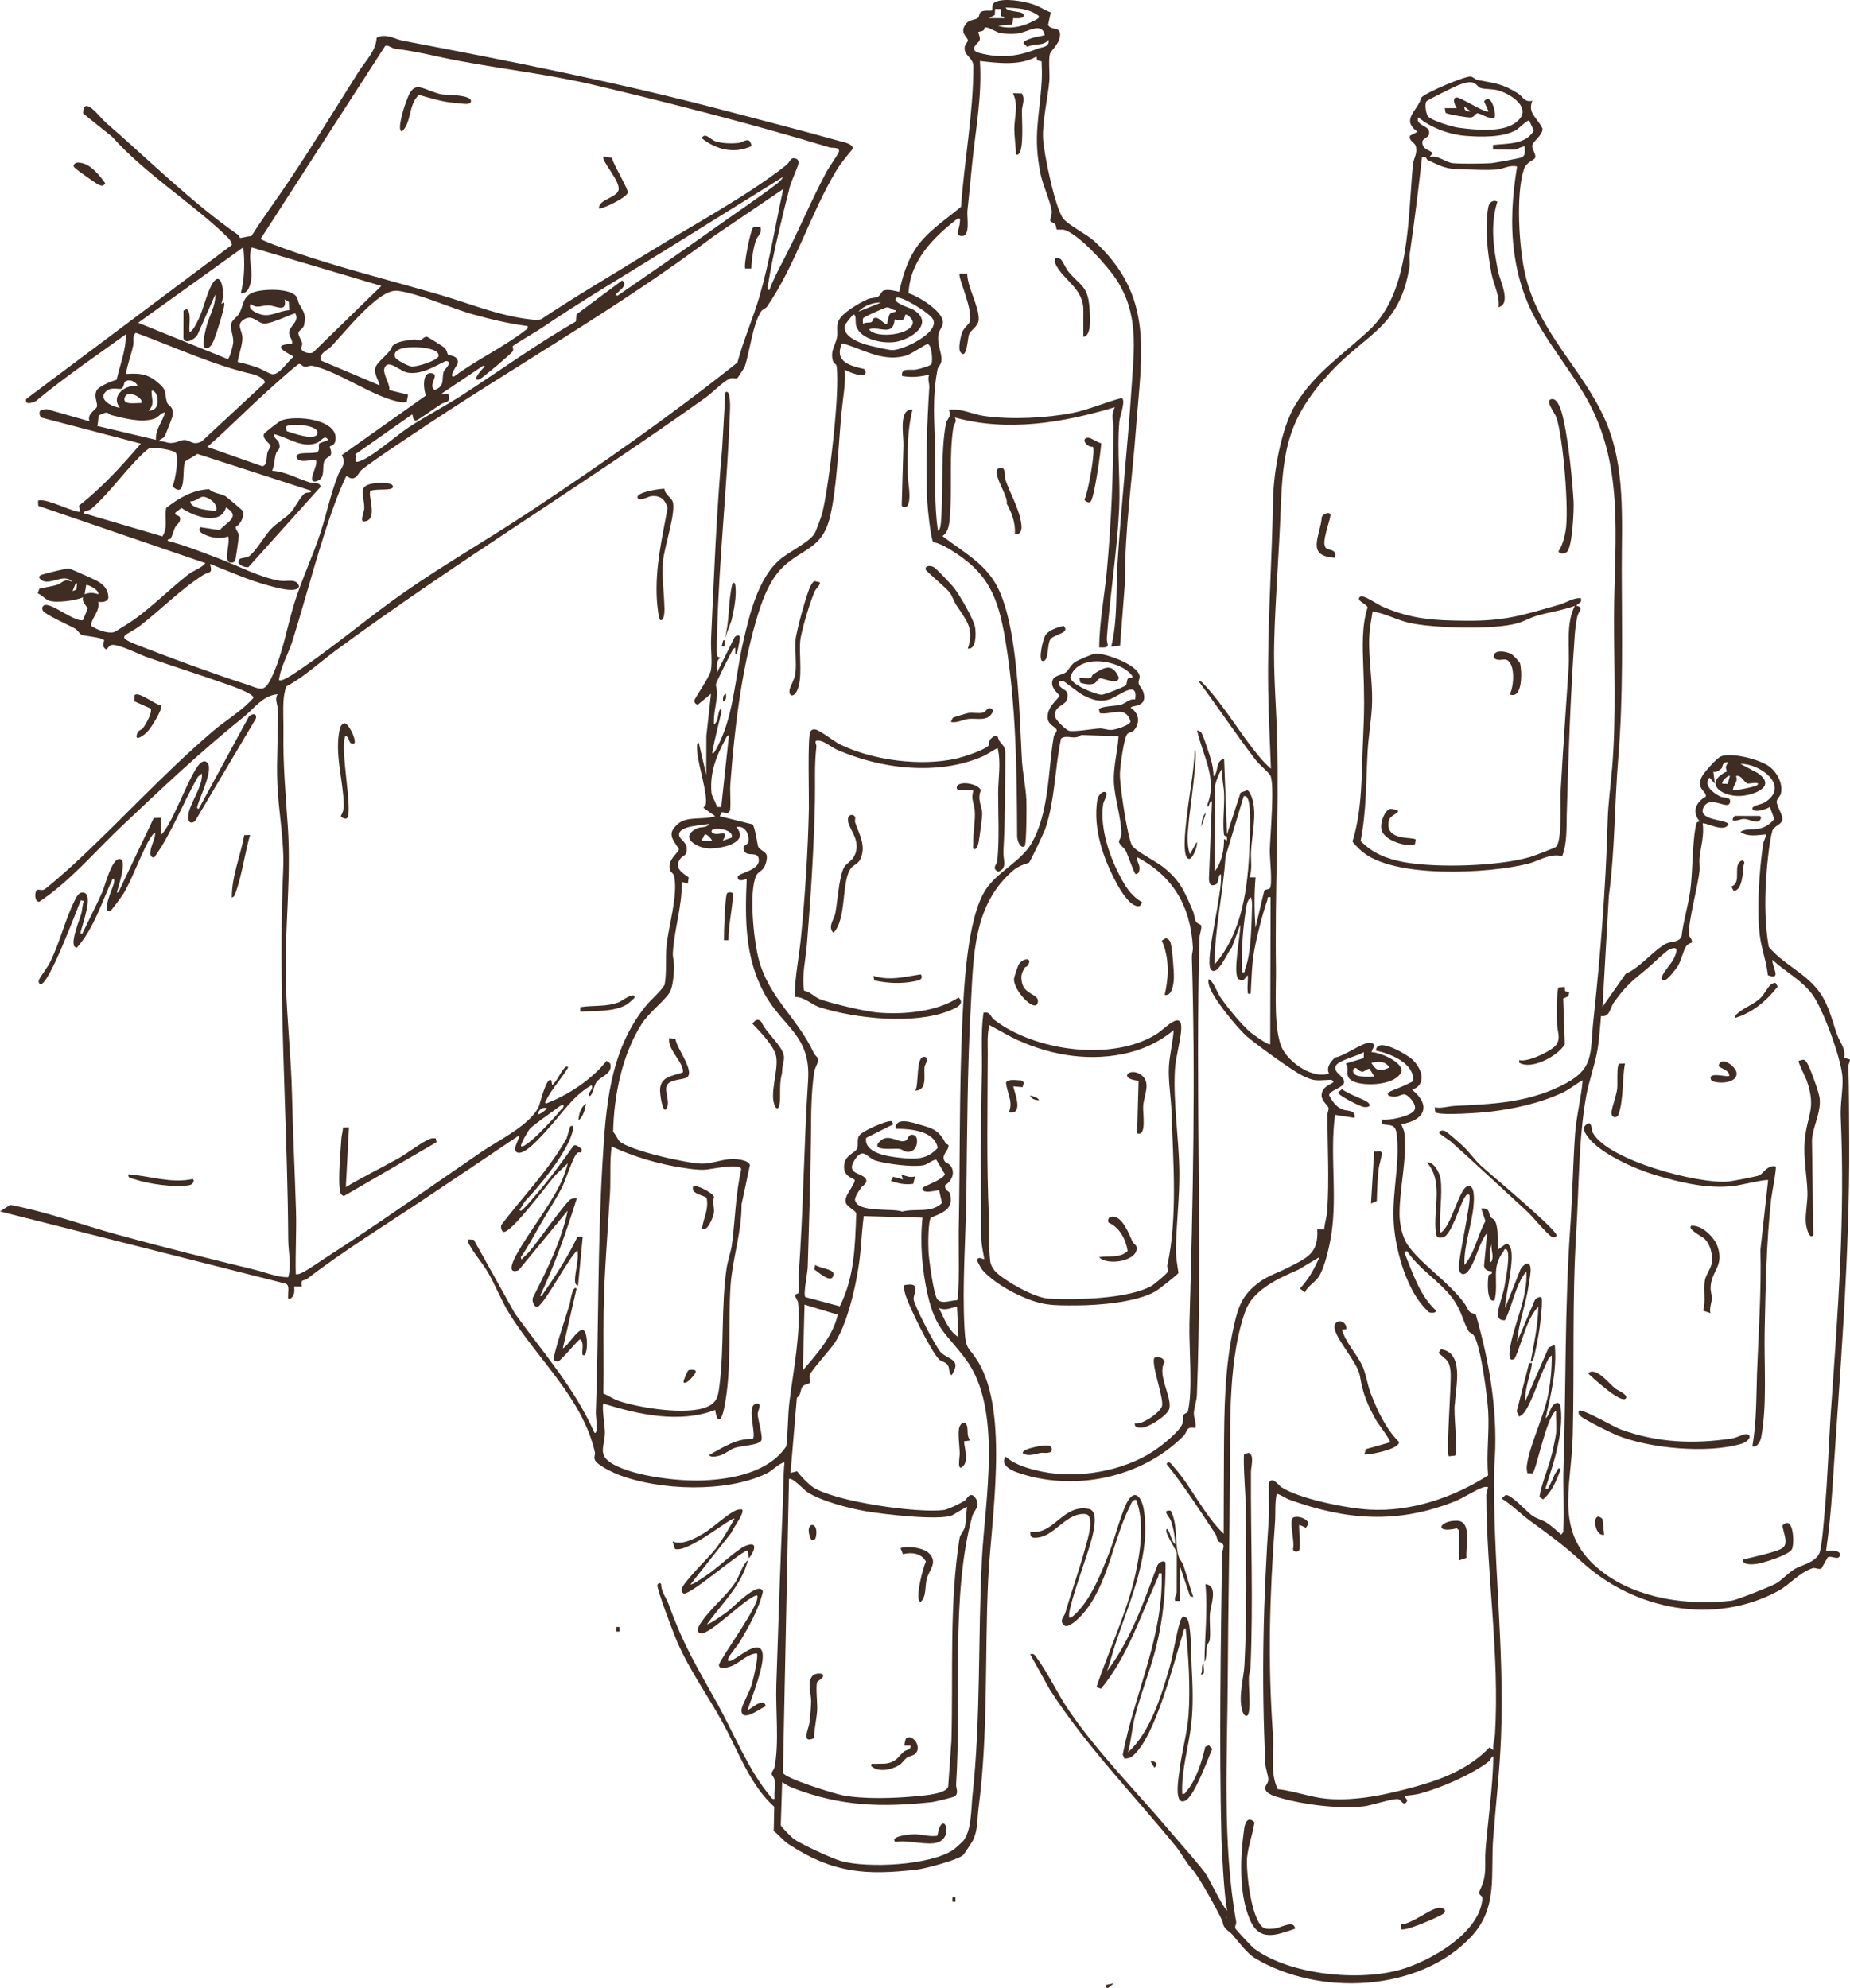 <svg width="713" height="766" viewBox="0 0 713 766" fill="none" xmlns="http://www.w3.org/2000/svg">
<g clip-path="url(#clip0_405_105022)">
<path d="M382.317 4.033C382.11 4.24 379.256 3.815 378.069 4.587C377.292 5.095 377.49 6.345 376.972 6.861C376.157 7.668 373.652 7.515 372.418 9.027C369.448 12.671 373.041 14.269 373.015 15.522C373 16.268 372.005 17.014 371.837 17.931C371.182 21.51 375.244 22.073 375.151 25.72C375.121 43.758 371.671 61.677 370.393 79.681C364.243 84.867 356.913 89.405 352.523 96.36C349.441 101.239 347.763 106.855 346.561 112.469C344.824 112.071 342.261 111.351 340.55 111.956C339.659 112.271 339.447 113.795 338.28 114.367C337.195 114.898 335.729 114.721 334.507 115.252C331.411 116.602 324.402 120.576 323.121 123.754C322.272 125.865 322.947 127.735 322.633 129.757C322.152 132.829 319.851 135.014 321.015 139.106C321.236 139.887 322.304 140.3 322.406 140.969C323.866 150.536 319.49 187.106 316.994 197.318C316.61 198.896 314.555 204.739 313.764 205.856C311.317 209.318 303.857 212.696 300.328 215.813C292.131 223.047 288.896 236.742 286.461 247.208C283.167 261.365 282.794 277.421 275.387 289.727C274.226 291.075 274.488 289.922 274.668 288.999C275.651 284.014 276.926 279.084 278.087 274.143C278.098 272.395 277.281 273.5 277.063 274.29C276.673 275.7 276.69 278.347 275.154 279.134C274.941 275.249 276.018 271.472 276.388 267.651C276.53 266.162 275.832 264.676 275.942 263.588C276.018 262.848 282.044 250.849 282.498 250.265C282.71 249.988 283.225 249.475 283.368 249.679L283.373 252.037C284.156 253.155 285.096 246.421 285.14 245.849C285.253 244.307 283.755 244.764 283.106 245.563L276.373 259.092C276.452 257.108 275.762 254.85 277.543 253.494C277.77 253.022 276.437 253.632 276.318 252.353C276.126 250.286 276.324 245.713 276.382 243.443C277.127 215.341 280.269 187.318 281.302 159.189C281.334 158.308 281.855 149.548 279.559 151.202L278.328 172.713C276.134 197.212 275.168 221.839 274.048 246.388C273.882 250.003 274.563 254.826 274.013 258.175C273.574 260.864 267.598 269.184 267.589 269.974C267.58 270.764 268.27 271.631 269.052 271.454L274.019 267.347L272.238 283.56L272.189 298.587L269.309 286.204C268.29 286.198 268.66 288.784 268.703 289.465C269.058 294.972 272.78 305.692 272.012 309.946C271.93 310.394 271.337 310.839 271.101 311.273L275.643 314.513C271.136 316.061 264.909 314.374 261.365 317.417C256.992 321.17 259.044 323.163 261.668 327.161C261.668 328.597 256.995 331.22 258.24 335.283C258.505 336.141 259.617 336.501 259.861 337.777C261.296 345.278 257.673 356.67 256.902 364.305C256.413 369.138 257.021 374.574 256.148 379.5C254.115 382.667 251.016 384.975 248.7 387.873C234.865 405.188 233.497 426.519 232.214 447.937C230.279 480.212 230.777 512.542 229.633 544.63C229.607 545.367 230.669 553.239 229.066 552.027C221.548 534.995 209.214 521.036 198.446 506.138L182.6 477.712L180.371 477.605C180.141 478.564 180.554 478.97 180.93 479.684C182.646 482.951 185.984 486.751 188 490.2C190.866 495.1 193.298 501.294 196.211 506.035C207.008 523.609 224.55 538.743 229.287 559.637C229.491 560.539 228.769 561.394 229.305 562.617C230.154 564.563 236.253 567.446 238.342 568.251C254.249 574.384 279.818 575.277 295.352 567.827C297.898 566.606 299.658 564.215 302.347 563.428C301.849 568.62 301.937 573.835 301.721 579.042C300.761 602.303 299.932 625.913 299.196 649.186C298.884 659.012 300.345 671.695 298.503 680.991C298.323 681.896 297.395 682.707 297.395 683.409C297.395 684.184 298.413 684.895 298.524 685.797C298.809 688.126 298.355 690.765 298.524 693.138C297.438 693.394 297.398 692.763 296.88 692.153C288.649 682.433 282.917 668.14 276.606 656.718C268.424 641.907 263.661 634.619 257.691 618.15C256.751 615.561 254.839 613.501 254.813 610.464C254.342 609.55 253.475 610.287 253.355 610.788C253.032 612.15 259.614 629.442 260.757 632.113C265.578 643.384 272.617 653.048 278.453 663.676C284.581 674.835 288.91 687.663 298.39 696.21L298.195 705.538C300.333 707.186 301.788 709.226 304.11 710.739C321.024 721.768 333.712 722.703 353.439 720.403C356.651 720.029 369.058 716.721 371.191 714.837C371.508 714.557 374.627 709.851 374.947 709.203C376.966 705.108 376.582 700.98 377.147 696.664C380.923 667.754 379.497 637.994 380.848 608.807C381.91 585.837 389.122 544.347 376.841 524.509C373.172 518.583 372.224 520.605 371.738 512.011C370.789 495.292 372.218 477.019 372.45 460.137C372.782 436.097 372.814 411.562 374.161 387.508C375.235 368.359 374.935 348.444 390.801 335.165C393.004 333.32 396.286 332.642 396.542 332.435C397.153 331.943 402.425 320.692 402.94 319.15C406.618 308.127 406.539 295.951 408.931 284.609C411.238 282.843 414.005 285.399 416.711 283.215L431.096 283.686C430.732 289.247 429.083 295.562 429.281 301.099C429.502 307.284 432.141 315.159 432.202 321.167C432.219 322.744 431.128 323.803 431.239 324.404C431.437 325.501 433.217 326.645 433.808 327.706C434.614 329.151 437.101 336.633 437.66 336.766C438.53 336.975 438.993 336.056 439.127 335.28C439.508 333.045 437.948 332.108 438.248 330.286C452.278 337.751 458.938 349.37 459.753 365.32C459.802 366.307 459.307 367.643 459.348 368.969C460.797 415.772 459.764 462.897 458.426 509.859C458.17 518.869 459.793 536.142 457.794 543.967C457.64 544.571 456.433 544.492 456.13 545.338C455.828 546.184 456.13 547.452 455.752 548.519C454.614 551.712 447.655 557.119 444.666 559.1C432.848 566.936 415.448 569.888 401.706 567.084C397.066 566.137 391.153 564.548 387.612 561.293C385.392 564.177 389.268 566.382 391.639 567.234C413.266 575.017 439.933 569.755 456.267 553.177C457.661 551.762 456.956 549.468 460.678 550.279C461.178 548.407 460.07 546.284 460.11 544.677C460.163 542.563 461.21 539.736 461.292 537.602C463.526 478.794 460.576 420.033 462.304 361.278C462.348 359.833 463.224 357.878 462.956 356.702C462.819 356.095 461.437 356.033 460.908 355.095C460.378 354.158 460.288 352.28 459.729 350.979C456.529 343.515 454.897 339.372 448.394 334.175C445.667 331.996 438.21 328.255 436.406 325.976C435.33 324.614 433.805 315.781 433.415 313.401C432.821 309.79 431.538 301.455 431.626 298.103C431.69 295.559 433.15 284.014 434.556 282.746C435.3 282.074 436.424 282.142 436.968 281.519C439.511 278.618 439.095 274.862 435.801 272.781C435.775 271.54 442.551 272.928 440.651 266.702C440.267 265.446 438.969 264.213 438.827 263.235C438.696 262.321 439.33 261.448 439.205 260.528C438.609 256.159 426.118 251.686 422.21 251.852C421.113 251.899 415.419 254.396 414.354 255.083C412.661 256.18 411.867 258.279 410.755 259.104C409.559 259.995 406.606 260.213 405.838 261.787C404.59 264.343 406.833 266.315 408.308 267.978C408.396 269.081 403.344 272.144 403.778 276.767C404.051 279.662 407.296 280.101 407.275 281.528C407.086 282.43 406.257 283.011 406.103 283.928C403.854 297.263 404.415 313.401 397.357 325.268C393.458 331.825 384.511 335.988 380.071 342.542C372.64 353.512 371.458 381.184 370.856 394.64C369.654 421.356 370.041 448.238 369.486 474.828C369.413 478.322 369.925 499.994 368.811 501.038C366.637 500.967 362.887 502.707 361.263 500.655C359.814 498.824 358.051 485.571 357.859 482.479C357.708 480.049 357.638 470.866 358.752 469.215C363.471 467.239 367.836 465.883 366.029 459.648C365.889 459.164 363.943 458.642 364.275 456.652C366.815 455.181 368.293 451.803 366.364 449.202C365.721 448.335 364.397 447.988 364.048 447.422C362.572 445.031 365.793 443.276 365.543 441.319C365.499 440.98 364.673 440.93 364.42 440.458C361.854 435.632 359.817 434.886 354.609 433.415C351.711 432.595 344.961 430.151 345.173 434.986C350.655 434.912 360.102 435.62 361.394 442.309C357.201 447.024 352.531 446.755 346.672 446.118C342.287 445.644 333.008 444.376 333.794 438.483L344.306 433.217L343.698 432.044C341.83 431.578 332.217 435.891 331.155 437.566C330.093 439.24 331.024 440.98 330.305 442.61C329.482 444.479 325.522 444.942 325.306 449.394C325.1 453.651 329.357 454.07 329.453 454.757C329.031 457.425 325.242 460.635 325.979 463.407C326.438 465.143 329.857 466.402 330 467.655C329.543 480.114 329.354 492.034 323.663 503.367L310.354 499.788C309.539 498.555 311.236 490.501 311.303 488.29C311.82 471.482 312.373 454.435 312.551 437.583C312.638 429.334 312.568 421.008 313.846 412.839C314.061 411.456 315.513 409.322 315.335 408.063C315.251 407.464 314.07 406.659 313.691 405.849C307.322 392.125 296.429 384.648 292.414 369.665C290.543 362.684 288.515 343.662 291.442 337.409C292.213 335.764 294.095 335.705 294.93 333.281C296.827 327.798 293.944 328.744 292.254 326.368C291.916 325.893 291.148 319.1 290.034 317.659L277.391 314.522L278.244 312.953L280.51 313.319L281.38 312.384C281.738 308.9 281.241 305.35 281.5 301.868C283.013 281.484 285.593 259.39 291.25 239.675C293.359 232.328 296.251 223.746 301.771 218.469C309.452 211.122 316.918 211.635 319.903 199.102C322.592 187.802 323.185 170.666 324.349 158.7C324.876 153.299 325.976 147.956 325.557 142.484C327.631 143.602 335.571 146.721 333.116 142.21C327.78 141.016 321.431 139.442 324.434 132.472C325.05 132.319 325.597 132.54 326.173 132.729C333.68 135.196 340.913 139.572 349.43 136.951C351.216 136.402 356.681 132.682 357.376 132.611C359.136 132.437 359.512 138.826 359.029 140.223C358.484 141.122 354.257 142.184 353.046 142.405C350.818 142.809 347.201 141.503 347.661 144.896C351.464 145.5 354.417 145.25 358.135 144.342C357.37 146.093 358.252 147.614 358.15 149.321C357.268 163.977 356.651 178.798 357.405 193.598C357.53 196.068 358.679 207.41 359.651 208.852C361.88 209.391 363.515 210.17 365.482 211.331C380.76 220.35 384.615 229.581 387.49 246.784C391.633 271.584 391.913 297.289 392.009 322.214C392.015 323.714 393.117 327.211 394.907 326.049C395.654 325.563 395.681 310.335 395.564 308.045C395.323 303.277 394.124 297.702 393.842 292.726C392.829 274.98 392.466 239.195 383.428 224.415C378.465 216.296 370.484 212.26 363.227 206.561C365.817 204.854 365.916 201.322 366.142 198.306C366.94 187.639 365.764 175.136 367.426 164.738C367.655 163.296 368.973 162.441 367.99 160.878C388.57 166.527 409.638 162.88 429.682 156.913C428.035 160.041 429.126 161.901 429.112 164.841C429.022 183.217 428.303 201.228 426.61 219.692C425.702 229.601 423.717 239.499 423.627 249.469C428.582 249.773 426.383 248.39 426.578 245.731C427.785 229.242 430.526 212.634 431.32 196.118C431.85 185.116 430.45 173.417 431.393 162.491C431.567 160.48 434.09 153.918 432.257 153.396C426.263 154.893 419.496 157.898 413.54 159.083C403.336 161.114 389.634 161.775 379.346 160.303C374.595 159.625 370.615 157.258 365.674 157.918C366.954 160.595 364.973 161.306 364.618 163.054C362.468 173.597 363.602 189.759 362.645 201.239C362.587 201.953 362.418 204.394 361.484 204.485C359.965 194.364 360.623 184.281 360.416 174.095C360.189 162.818 359.148 153.694 361.339 142.281C361.542 141.214 362.759 140.624 362.849 138.74C362.994 135.692 361.048 132.788 361.711 128.755C361.991 127.048 363.527 125.756 363.425 124.055C363.166 119.765 353.951 114.164 350.163 112.982C350.716 100.405 359.768 91.418 369.072 84.228C370.332 83.986 369.969 84.803 369.928 85.687C369.858 87.261 368.915 88.951 369.393 90.655C374.49 92.612 372.517 84.178 372.867 80.999C373.518 75.068 374.062 69.239 374.653 63.31C375.971 50.087 378.558 36.812 377.664 23.512C384.726 24.308 393.024 25.428 399.481 21.793L399.742 23.27L401.436 23.651C401.517 26.053 401.631 28.527 401.494 30.936C400.688 45.12 397.985 52.322 401.078 67.24C401.875 71.076 404.843 77.854 405.343 81.226C405.564 82.709 404.61 84.06 404.805 85.097C404.916 85.675 406.17 85.731 406.632 86.341C407.095 86.952 407.06 88.202 407.246 88.364C407.607 88.68 409.347 88.311 410.234 88.585C415.923 90.354 426.61 102.253 430.06 107.421C439.028 120.862 437.084 134.259 436.098 149.54C434.646 172.088 432.077 194.765 430.671 217.319C430.014 227.891 430.805 238.835 428.277 249.172L431.678 248.788L433.61 223.864C433.453 204.102 436.38 184.629 437.835 164.912C439.938 136.399 445.05 114.255 421.71 92.901C418.678 90.127 412.018 86.931 409.839 84.284C406.656 80.416 402.242 58.876 402 53.377C401.709 46.773 403.737 38.241 404.395 31.534C404.68 28.648 404.043 23.539 404.59 21.009C404.948 19.349 408.556 16.958 408.558 13.252C408.558 10.139 405.207 11.887 403.923 9.632L404.983 4.788C402.463 3.809 400.586 2.453 397.938 1.598C394.351 0.442 386.908 -0.896 383.533 0.826C381.985 1.616 382.553 3.818 382.334 4.036L382.317 4.033ZM387.583 2.904C391.098 3.04 395.084 3.211 398.232 4.817C401.561 6.516 400.851 6.81 397.857 8.335C393.85 10.372 389.009 11.377 384.662 9.956L390.141 9.455L390.481 7.026C391.453 7.049 394.307 7.332 394.558 6.147C395.046 3.827 388.183 5.012 387.586 2.901L387.583 2.904ZM383.513 3.476H385.832C385.922 4.301 385.631 5.277 385.811 6.05C385.974 6.754 387.24 6.044 386.987 7.017L381.173 7.002L383.425 5.743L383.513 3.476ZM379.527 10.667C380.682 10.08 383.908 12.474 385.657 12.778C387.406 13.081 390.211 13.117 391.945 12.96C395.942 12.598 401.407 8.102 402.681 13.547C401.052 14.013 399.32 14.152 397.706 14.688C397.019 14.915 394.156 15.77 394.534 16.767L395.972 18.055C398.724 16.575 402.058 17.913 404.139 15.328C404.677 18.294 401.363 18.149 399.943 18.727C392.393 21.802 385.631 22.548 377.493 20.422C376.672 20.207 375.284 19.706 375.386 18.591C375.561 17.35 377.339 16.336 377.577 15.413C377.877 14.264 376.882 12.568 377.08 12.312C377.144 12.232 378.433 12.123 379.014 11.728C379.381 11.477 379.399 10.729 379.529 10.664L379.527 10.667ZM345.4 114.821C346.698 113.524 358.487 120.594 359.64 123.126C362.034 128.389 347.917 134.952 343.884 134.916C342.406 134.905 335.932 133.38 334.172 132.897C330.971 132.015 324.434 129.492 325.682 125.214C325.752 124.972 328.562 121.331 328.801 121.257C330.177 120.83 329.589 124.22 329.924 125.414C331.431 130.827 340.116 132.463 344.923 131.777C350.882 130.922 360.39 124.733 352.188 119.441C350.972 118.654 343.599 116.62 345.397 114.824L345.4 114.821ZM330.835 120.081C332.886 117.802 336.575 116.455 339.569 116.578L330.835 120.081ZM332.703 122.572C332.938 122.13 340.957 118.51 341.76 118.439C343.084 118.321 344.015 119.665 345.383 119.544C345.333 120.638 343.838 119.957 343.003 120.951C342.327 121.75 342.223 123.757 341.877 124.831C341.056 125.444 339.101 122.384 337.492 122.442C336.2 122.493 336.372 123.813 335.935 124.085C335.243 124.512 333.523 124.07 332.577 124.807C332.636 124.091 332.362 123.206 332.705 122.569L332.703 122.572ZM348.883 121.319C349.648 120.789 351.708 122.973 351.804 124.008C352.264 128.887 337.687 130.824 334.894 126.88C339.086 125.559 344.195 129.901 344.809 123.082C346.983 123.551 348.368 124.108 348.883 121.322V121.319ZM433.895 264.081C433.456 264.635 425.612 267.754 424.529 267.707C422.007 267.595 412.492 263.653 412.518 260.941C415.379 251.654 431.425 254.24 436.103 260.098C436.461 260.546 436.764 261.227 435.97 261.271C433.837 260.855 434.643 263.134 433.892 264.078L433.895 264.081ZM408.622 264.588C407.54 263.344 408.084 262.011 409.804 262.489C410.453 262.669 415.655 266.994 417.351 267.831C420.883 269.57 423.444 270.667 427.372 269.553C431.084 268.497 438.745 261.477 437.497 269.526C435.135 269.146 433.767 271.136 431.742 271.643C430.409 271.976 423.93 272.147 423.54 273.347L423.886 274.83C428.664 275.549 433.75 271.611 435.714 278.023C435.455 279.547 429.781 281.213 428.376 281.272C426.615 281.348 425.303 280.623 423.845 280.694C421.416 280.815 413.685 282.156 411.928 281.578C410.741 281.186 406.871 277.495 406.656 276.221C405.928 271.873 410.848 272.044 411.337 269.155C411.922 265.705 409.906 266.065 408.617 264.588H408.622ZM276.292 310.925C275.983 309.239 274.319 306.954 274.191 305.403C273.554 297.749 275.986 291.493 279.466 285.025C279.818 284.37 280.123 283.427 280.947 283.288L277.967 310.996L276.292 310.925ZM265.09 340.443L265.427 338.093C262.657 336.203 259.663 334.248 262.291 330.784C263.041 329.794 264.269 329.764 264.554 328.355C265.363 324.342 261.901 323.818 261.732 321.757C261.435 318.116 270.929 318.036 273.298 317.473C272.305 319.242 270.216 318.384 268.418 319.295C261.671 322.724 268.732 326.931 273.568 326.949C278.09 326.966 289.05 324.814 283.769 318.682C287.106 317.995 288.843 321.35 288.451 324.292C288.235 325.902 285.806 325.351 286.743 327.724C287.863 330.566 292.382 327.553 292.454 331.442C292.53 335.495 284.651 336.35 284.305 337.848C284.348 340.44 287.592 338.506 287.787 338.735C287.104 354.096 287.031 368.872 294.561 382.782C301.596 395.775 312.586 398.87 311.442 416.327C309.801 441.363 309.638 466.75 307.77 491.807C307.628 493.712 308.125 496.618 307.738 498.184C307.625 498.647 306.592 498.573 306.545 498.93C306.391 500.106 307.471 500.985 307.57 501.896C308.771 512.881 305.699 528.716 304.308 539.713C303.563 545.606 303.758 551.414 303.048 557.302C296.371 567.267 282.509 569.941 271.214 570.445C261.636 570.872 244.9 568.938 236.445 564.277C229.889 560.663 233.177 557.464 233.145 551.718C233.137 550.002 231.845 541.608 232.572 540.839C246.093 545.105 261.971 548.575 275.619 543.309C276.457 548.728 278.04 547.661 279.027 542.932C282.236 527.545 280.516 510.74 281.572 495.274C282.262 485.173 285.928 474.527 285.791 464.1L289.027 448.993C288.689 447.077 284.243 446.626 282.538 446.605C278.674 446.555 274.403 448.492 270.336 448.403C264.717 448.279 242.456 443.338 238.668 439.685C238.214 439.249 237.19 436.899 236.317 436.204C236.555 422.362 239.759 406.45 247.239 394.678C250.169 390.067 255.363 386.42 258.002 382.584C259.294 380.703 259.666 375.739 259.791 373.182C259.896 371.069 259.238 368.804 259.32 367.257C259.797 358.267 262.966 349.042 262.771 339.847L265.087 340.443H265.09ZM274.458 319.837C275.628 318.611 283.021 319.711 281.991 322.765L278.52 323.962C281.081 319.687 277.738 321.636 275.596 321.32C274.837 321.208 273.751 320.58 274.458 319.837ZM271.555 321.595C272.279 321.076 274.185 323.187 274.447 323.95L270.373 323.938L271.555 321.592V321.595ZM235.738 441.785C244.143 445.7 253.745 448.554 262.931 449.951C265.762 450.382 268.639 450.847 271.529 450.744C273.731 450.665 285.113 448.032 285.687 450.511C283.525 459.969 283.359 469.698 282.125 479.28C281.712 482.502 280.461 485.719 279.998 488.938C277.921 503.408 279.134 518.904 277.327 533.512C276.804 537.755 276.556 540.382 272.442 542.133C264.758 545.408 246.631 542.564 238.522 539.836C236.389 539.12 234.574 537.835 232.546 536.929C232.755 526.534 232.482 516.124 232.636 505.728C232.863 490.451 234.21 475.141 235.101 459.76C235.447 453.775 234.908 447.755 235.738 441.788V441.785ZM331.937 457.587C332.307 457.027 334.469 455.951 333.765 454.397C332.656 451.944 326.008 452.61 329.15 447.366C332.665 441.502 334.213 446.239 337.407 447.218C341.551 448.489 351.583 449.804 355.749 449.04C357.754 448.672 358.892 447.074 360.83 446.832L364.167 452.448C363.626 454.5 355.688 457.233 355.575 457.734C354.943 460.523 361.656 458.436 361.938 458.645L363.061 463.539C359.014 467.62 352.802 465.515 347.719 466.865C343.931 465.423 330.229 467.537 329.502 462.266C329.781 460.526 331 459.008 331.937 457.587ZM332.877 468.607L355.543 469.227C354.481 478.755 355.38 489.363 357.495 498.721C360.623 512.565 364.763 513.7 372.258 523.83C386.408 542.947 379.643 577.892 378.456 600.461C376.85 630.957 378.092 661.621 374.801 691.917C374.272 696.797 374.508 705.382 371.226 709.391C370.897 709.795 367.871 712.493 367.431 712.788C358.47 718.817 334.352 719.967 324.058 717.092C320.602 716.128 308.57 710.544 305.757 708.486C305.067 707.982 301.023 703.834 300.912 703.348L301.454 686.661C302.827 687.678 304.174 688.441 305.783 689.052C324.221 696.068 339.796 696.496 359.255 694.403C360.317 694.288 367.749 692.477 368.077 692.159C369.614 690.673 368.4 689.016 368.485 687.722C370.615 655.15 366.335 614.916 374.72 584.231C375.313 582.055 378.165 580.289 375.919 577.187C373.888 574.381 372.616 577.686 371.947 578.157C370.606 579.101 365.273 581.689 363.707 581.881C353.384 583.137 322.109 578.667 313.432 573.131C311.527 571.913 308.597 568.755 307.194 566.93L304.672 567.558L307.124 538.554C308.864 537.658 308.288 535.447 309.371 534.217C310.104 533.383 311.692 533.371 312.085 532.811C312.638 532.021 311.698 530.927 312.036 529.868C312.571 528.194 320.104 519.921 321.803 517.324C327.206 509.066 330.829 491.621 331.661 481.842C332.036 477.44 332.324 472.983 332.883 468.607H332.877ZM310.069 502.715L322.871 506.595C320.925 515.098 314.841 521.652 309.423 528.067L310.069 502.715ZM361.854 504.033C364.449 505.124 366.303 503.98 368.834 503.458L369.384 515.251C365.427 512.645 363.934 508.031 361.854 504.033ZM304.075 569.92C305.035 568.926 309.938 574.151 311.081 574.908C316.336 578.399 327.192 581.203 333.5 582.305C340.003 583.443 361.717 586.005 366.884 583.939C367.629 583.641 372.512 580.442 372.706 580.713C372.328 583.075 372.421 586.197 371.863 588.42C371.447 590.083 370.056 591.194 369.797 592.819C365.817 618.023 367.391 645.197 366.684 670.64L365.453 688.306C364.938 691.254 356.093 691.838 353.506 692.097C345.031 692.943 332.932 693.38 324.678 691.761C321.364 691.112 302.812 685.384 301.742 683.123L304.075 569.917V569.92Z" fill="#3F2C22"/>
<path d="M96.854 91.035C95.824 90.876 92.909 91.858 92.435 91.645C92.333 91.601 92.254 90.849 91.879 90.59C73.726 77.921 57.418 61.638 40.635 47.095C38.433 45.184 32.136 36.36 32.038 43.719L43.234 52.708C55.957 66.96 73.581 77.865 87.096 90.832C88.105 91.802 89.176 92.884 89.394 94.358L10.111 153.738C9.459 156.102 12.174 155.353 13.815 154.551C24.906 145.318 36.888 137.237 48.573 128.772C48.544 134.896 46.277 140.477 44.936 146.344C43.027 146.857 37.976 148.817 37.187 150.568C36.108 152.962 37.691 155.2 37.359 156.636C37.027 158.069 33.353 159.395 34.528 162.352L17.903 157.618L15.674 158.11C14.856 158.705 15.203 160.763 16.314 161.002L54.287 170.944C46.938 179.505 39.282 187.961 30.428 194.842L30.946 197.118C29.66 198.164 17.481 191.563 14.662 192.955L14.749 194.924L79.193 217.001C77.52 218.976 74.378 219.934 72.495 221.411C65.713 226.724 58.934 233.531 51.741 238.7C50.67 239.469 44.502 243.476 43.789 243.632C41.264 244.183 37.126 242.606 35.046 241.096C35.485 237.597 38.575 235.669 37.842 231.933C39.419 232.022 41.11 232.131 41.788 230.4C41.718 225.226 37.406 223.817 33.42 221.983C32.294 221.464 27.088 219.135 26.387 219.026C25.892 218.949 17.705 220.936 16.66 221.299C15.953 221.544 14.958 221.674 15.174 222.729C18.272 226.868 24.35 220.22 27.97 224.239C24.505 222.697 24.187 224.625 22.29 225.259C20.015 226.019 17.484 226.261 15.162 226.865L14.551 228.62C15.991 229.215 17.524 230.925 18.802 231.426C21.499 232.488 29.253 231.412 32.023 230.153C31.555 232.267 33.129 232.912 33.777 234.569L31.976 238.968C28.566 239.802 19.279 231.65 16.873 233.334C16.224 233.788 16.183 234.307 16.381 235.038C16.826 236.689 26.812 240.952 29.026 242.299C30.001 242.892 30.699 244.266 31.418 244.593C32.517 245.094 39.404 245.592 40.141 246.701C40.289 246.922 38.878 249.399 40.999 250.218C41.601 249.696 42.081 248.815 42.87 248.573C45.197 247.86 53.717 252.199 56.679 253.24C67.258 256.964 77.983 260.31 88.53 264.066C90.055 264.608 97.992 267.448 97.663 268.913C93.27 273.966 87.299 277.306 82.248 281.605C62.975 298.006 45.774 317.14 27.111 334.225C25.68 335.534 17.911 342.4 16.934 342.801C15.889 343.229 14.906 342.545 14.26 342.975C13.242 343.653 13.242 347.557 15.127 347.471C27.135 339.499 36.498 328.199 46.923 318.343C62.224 303.879 77.45 289.474 93.872 276.304C97.995 272.996 101.274 267.969 107 267.512C105.778 269.423 106.942 271.092 107.012 273.085C107.349 282.696 106.476 292.422 106.887 302.024C107.355 313.018 109.633 323.944 109.147 335.021C108.743 344.222 108.589 351.787 108.528 360.941C108.26 399.681 110.841 438.937 111.088 477.753C111.117 482.467 112.415 487.228 111.076 492.175C106.642 492.161 102.63 490.359 98.428 489.336C80.79 485.05 63.004 480.624 45.358 475.786C31.552 472.001 18.013 466.918 3.908 464.291L0 466.809L110.087 494.637C111.667 495.239 110.969 497.585 111.059 498.959C111.114 499.835 110.605 500.666 111.92 500.422C113.666 499.292 113.497 497.612 113.392 495.71L116.308 495.725C115.746 492.606 117.041 493.8 118.347 492.798C132.802 481.686 148.901 471.827 163.929 461.759C175.949 453.707 187.98 445.679 199.964 437.571C200.439 439.146 197.174 442.69 199.15 443.975C201.867 445.744 208.6 437.784 210.448 435.835C216.171 429.791 220.567 422.388 227.946 418.187C228.848 419.222 227.294 420.445 227.053 421.418C226.753 422.618 227.504 422.524 227.94 421.728C228.65 420.428 229.063 418.063 229.968 416.857C231.612 414.673 236.276 413.83 235.17 409.746L233.794 408.767C227.998 416.067 219.074 421.908 210.477 425.221C209.65 424.871 210.407 424.113 210.654 423.629C212.775 419.487 216.529 415.481 218.941 411.377C219.034 410.943 218.306 410.961 218.076 411.085C216.694 411.828 214.489 416.993 212.813 418.14L212.528 416.368C210.747 414.31 208.056 425.389 207.791 426.029C204.788 433.326 192.318 439.264 185.731 443.76C165.876 457.31 146.053 471.426 125.84 484.439C123.535 485.922 118.205 489.667 116.157 490.536C115.426 490.846 114.83 491.152 113.995 490.99C113.785 482.847 114.326 474.639 114.079 466.496C113.622 451.558 112.895 436.543 112.54 421.704C112.2 407.429 110.599 392.992 110.183 378.678C109.598 358.545 112.293 338.623 110.934 318.522C110.073 305.807 109.045 294.813 109.24 281.95C109.299 278.02 109.005 273.291 109.304 269.547C109.438 267.869 109.811 266.195 110.221 264.567C117.198 260.9 122.962 255.41 129.209 250.802C175.64 216.567 224.981 186.784 271.933 153.198C274.677 151.235 278.174 147.461 281.124 145.954C282.41 145.297 283.449 146.146 284.211 145.654C284.427 145.515 286.911 141.618 287.002 141.355C288.937 135.742 290.045 125.04 293.33 120.013C293.929 119.096 295.134 118.872 295.599 118.188C306.557 102.203 312.303 82.5 322.152 66.013C324.029 62.871 326.389 60.085 328.713 57.299C328.74 55.382 324.98 54.748 323.447 54.324C308.64 50.211 293.528 46.29 278.672 42.41C237.515 31.661 196.95 23.592 155.238 15.688C152.192 15.11 148.558 12.624 145.151 14.605C144.921 19.626 140.841 23.488 138.217 27.642C129.398 41.59 120.704 55.774 111.478 69.575C106.671 76.763 101.475 83.718 96.86 91.038L96.854 91.035ZM148.467 17.683C149.416 17.126 151.048 18.612 152.186 18.754C161.491 19.924 167.834 21.755 176.72 23.43C194.215 26.726 211.888 28.704 229.241 32.825C259.593 40.037 289.937 47.794 319.793 56.818C320.89 57.151 323.543 56.541 323.357 58.363C323.281 59.109 319.414 64.575 318.649 66.002C312.466 77.523 307.567 89.582 301.48 101.13C299.676 104.553 297.898 108.117 296.51 111.737C295.405 111.832 295.989 109.868 296.091 109.237C297.831 98.214 301.57 83.122 304.357 72.137C304.936 69.861 307.59 64.183 307.703 63.083C307.773 62.408 307.764 61.753 307.153 61.323C304.616 60.096 304.73 62.284 302.996 63.658C288.148 75.407 267.161 86.648 250.774 96.778C236.695 105.481 222.359 113.848 208.588 122.994L207.192 123.327C193.973 122.422 181.98 117.224 169.533 113.595C149.012 107.61 127.696 102.448 107.466 95C106.392 94.605 100.657 92.521 100.491 91.999L148.467 17.68V17.683ZM197.616 133.416C197.968 132.867 207.069 127.534 208.577 126.508C223.73 116.204 239.572 106.84 255.206 97.147L301.873 68.127C301.372 69.112 300.365 70.067 299.498 70.731C291.773 76.621 283.44 82.173 275.599 87.771C263.175 96.64 250.579 105.269 238.025 113.94L237.163 113.651C238.414 111.982 242.27 110.122 239.782 108.052L222.179 121.148L221.955 123.875C207 132.452 192.946 142.62 178.48 152.013C171.648 156.45 164.159 160.3 157.348 164.776C152.887 167.706 142.226 177.176 137.778 177.954C136.268 178.22 137.69 176 136.934 175.053L158.782 159.734C159.312 159.587 158.782 162.173 160.435 162.028C161.002 161.978 168.491 156.639 169.946 155.737C171.401 154.834 173.807 155.144 173.019 152.441C172.472 150.56 169.94 152.977 170.429 151.506L186.184 140.945L187.043 141.234C186.088 141.541 181.229 147.414 184.872 146.12C185.838 145.778 197.081 136.278 197.593 135.385C198.105 134.492 197.415 133.734 197.613 133.425L197.616 133.416ZM137.303 183.662C138.04 183.04 138.543 181.649 139.852 180.652C145.375 176.442 152.651 171.692 158.514 167.739C197.101 141.709 237.972 118.996 275.206 90.914L301.864 72.845C298.879 86.38 296.609 100.811 292.745 114.096C290.243 122.693 286.522 130.998 284.203 139.684C258.333 160.321 231.106 179.367 203.505 197.598C187.872 207.926 171.541 217.292 156.146 227.989C142.887 237.199 130.131 248.072 116.869 257.152C114.984 258.444 110.355 261.74 108.414 262.144C107.18 262.4 107.57 261.699 107.716 260.838C108.414 256.663 111.394 251.182 112.706 246.999C118.368 228.95 123.285 208.914 130.041 191.348C131.059 188.704 132.194 186.094 133.402 183.532C133.952 183.096 135.15 185.487 137.309 183.662H137.303ZM97.017 95.348L146.972 110.175L120.707 135.745C119.543 136.52 116.479 135.789 116.139 134.459C115.967 133.784 116.596 132.876 116.471 132.281C116.221 131.072 114.821 129.214 115.033 128.147C115.22 127.213 116.922 126.744 117.239 125.116C118.074 120.844 116.864 120.099 115.292 117.106C114.801 116.169 114.946 115.208 114.129 114.161C111.658 110.994 101.452 111.342 97.945 112.557C93.278 114.17 94.023 117.675 92.155 120.85C91.213 122.451 89.336 123.121 88.975 125.32C88.722 126.865 90.075 129.453 89.88 132.118C89.807 133.109 88.53 138.239 87.759 138.363L53.251 124.368L93.761 95.289C94.413 101.233 94.236 107.188 92.842 112.97C95.688 113.368 96.595 109.635 96.86 107.318C97.349 103.067 95.458 99.349 97.008 95.348H97.017ZM123.701 138.926C122.95 135.88 126.119 135.176 127.737 133.433C132.927 127.847 138.185 121.26 144.086 116.39C146.626 114.294 150.193 111.614 153.513 112.082C162.038 113.291 173.761 118.751 182.434 121.175C189.164 123.056 196.493 124.786 203.377 125.647C203.61 126.72 203.054 126.803 202.403 127.31C193.915 133.917 183.72 138.554 175.093 145.017C172.495 145.763 176.417 140.344 176.458 139.931C176.766 136.871 173.214 137.122 172.635 136.641C172.44 136.482 172.285 134.996 171.398 134.067C170.985 133.634 164.965 129.857 164.569 129.786C163.437 129.586 162.655 131.045 161.776 131.163C161.165 131.246 160.245 130.697 159.472 130.821C156.527 131.299 153.504 131.278 151.182 133.369C150.335 136.346 145.183 139.277 144.662 141.845C144.141 144.413 145.863 146.14 146.288 148.487L123.698 138.926H123.701ZM109.718 115.381L111.312 116.34L111.458 119.503C106.956 119.848 103.878 122.705 99.4 120.768C97.96 120.146 95.49 118.922 96.622 117.103C99.106 119.129 100.791 117.557 103.602 117.675C106.412 117.793 110.652 120.697 109.712 115.379L109.718 115.381ZM91.611 139.498C91.981 136.635 93.38 133.198 93.427 130.364C93.479 127.239 90.677 125.046 94.244 122.97C97.614 121.01 99.409 124.928 102.269 124.68C105.129 124.432 110.812 121.699 113.768 120.694C115.656 123.84 111.6 125.488 111.426 128.1C111.321 129.689 112.86 130.842 112.578 132.478C102.58 132.891 113.139 136.948 113.136 137.493C110.96 139.05 107.573 144.722 104.838 144.159C103.52 143.888 100.823 142.193 99.147 141.606C96.715 140.757 94.131 140.017 91.608 139.492L91.611 139.498ZM48.544 144.103C49.091 140.365 50.574 136.732 51.346 133.071C51.703 131.373 50.897 129.356 52.358 128.224C67.564 133.817 82.301 140.81 98.164 144.374C99.397 144.914 102.1 145.916 102.092 147.49L77.791 170.053C74.235 171.916 73.307 169.458 70.939 169.537C69.391 169.59 68.014 170.764 65.666 170.705C64.314 170.672 62.783 169.785 61.279 170.08C61.587 169.021 62.8 169.237 63.548 167.966C63.796 167.547 66.452 160.734 66.51 160.327C67.098 156.258 64.864 156.748 64.343 154.938C63.182 150.896 64.625 150.471 60.461 147.087C56.58 143.929 53.435 143.779 48.541 144.103H48.544ZM162.742 133.97C164.447 134.17 169.056 134.686 169.05 137.06C169.044 138.861 160.374 141.532 158.517 141.217C157.26 141.001 152.5 138.705 152.195 137.49C151.104 133.174 160.394 133.696 162.742 133.97ZM157.286 152.11L150.036 150.306C150.498 147.535 146.332 142.912 148.886 140.774C150.6 139.339 154.423 142.971 156.771 143.513C163.17 144.993 171.008 138.817 172.201 139.126C174.497 139.719 171.296 142.254 171.002 143.216C170.094 146.181 171.718 148.646 167.522 150.303C164.697 148.272 169.771 144.38 166.37 143.802C162.588 143.16 163.158 150.126 164.185 152.379L131.717 175.389C133.687 178.842 131.394 180.145 130.207 183.249C127.198 191.121 126.102 197.194 123.625 204.922C120.681 214.111 116.189 223.448 113.314 232.844C110.509 242.01 108.929 252.034 104.783 260.811C101.728 267.28 100.692 265.575 94.326 263.506C81.012 259.178 66.612 253.839 53.516 248.771C43.568 244.92 48.669 245.25 54.057 241.07C61.913 234.976 70.2 226.606 78.41 221.523C80.459 220.255 82.126 221.296 80.939 217.31C88.3 220.158 95.702 223.528 103.351 225.589C105.344 226.125 114.571 228.941 115.243 225.937C114.437 222.679 110.509 224.227 108.024 223.82C100.087 222.52 91.835 218.047 84.433 215.252C77.922 212.794 71.401 210.17 64.666 208.415C64.439 207.507 65.541 208 65.844 207.445C66.455 206.325 66.807 204.651 67.462 203.291C68.116 201.932 69.9 201.234 69.303 199.35C68.998 198.383 67.06 198.71 67.604 197.528L69.946 195.729C74.25 198.822 85.047 202.84 87.099 195.511C93.089 199.164 87.293 201.195 84.678 204.285L77.194 203.141C76.028 204.822 78.123 205.677 79.397 206.213C82.184 207.389 85.036 207.69 87.939 206.714C88.853 209.061 85.975 216.479 88.795 216.774C89.435 216.841 90.177 216.774 90.57 216.184C90.843 215.774 92.074 207.08 92.051 206.393C92.004 204.972 90.573 203.975 90.887 202.958C92.685 202.23 94.201 198.787 93.724 197.088C93.599 196.646 87.183 191.339 86.781 191.124C85.07 190.21 82.341 190.139 80.584 188.512C74.395 188.733 68.911 191.932 64.075 195.697C63.185 199.305 64.997 202.976 62.582 206.685L32.11 197.71C32.631 196.643 34.127 196.991 35.325 195.971C40.394 191.664 46.422 183.907 51.057 178.889C52.317 177.527 56.37 173.128 57.744 172.689C59.318 172.185 66.848 173.376 67.721 174.458C69.094 176.165 67.508 185.201 66.504 187.427C72.21 192.872 69.952 179.956 71.41 177.748C71.561 177.518 75.353 175.56 76.051 174.885L119.991 189.113C119.916 190.201 118.409 189.455 117.329 190.231C115.813 191.325 113.509 195.871 112.15 197.371C110.102 199.63 106.631 201.493 104.23 204.084C102.022 206.47 98.178 213.062 95.813 214.43C94.658 215.099 92.775 214.851 92.26 215.538C90.869 217.399 94.105 218.77 95.737 218.54L123.515 187.642C123.518 185.685 120.698 186.28 119.392 185.885C114.603 184.44 109.886 181.657 104.885 181.395C105.778 179.334 105.746 176.964 106.328 174.891C106.759 173.361 108.341 173.308 107.579 170.77C107.163 169.378 105.411 168.797 105.502 167.252C110.954 168.502 116.68 173.078 122.371 170.543C123.914 169.856 125.06 167.415 126.439 169.372C126.602 169.785 123.282 170.543 123.049 170.938C122.633 171.639 123.337 173.497 122.398 174.122C120.89 175.121 114.696 173.839 114.207 175.835C114.716 179.193 121.039 176.578 121.766 177.321C122.834 179.275 118.155 185.629 121.432 185.581C125.729 184.635 123.986 180.746 124.923 177.878C125.438 176.298 127.216 176.088 127.524 175.174C127.937 173.945 126.992 172.244 127.094 172.105C127.388 171.698 128.886 171.799 129.258 169.829C130.847 161.394 113.366 159.829 108.283 162.111C107.53 162.45 101.929 166.68 101.725 167.226C101.03 169.113 104.134 170.982 104.259 171.754C104.347 172.285 103.258 173.562 103.043 174.517C102.621 176.398 103.04 179.396 101.082 179.661L79.888 172.202C87.506 165.607 94.562 158.364 102.033 151.615C103.706 150.106 114.408 140.362 115.266 140.25C115.991 140.155 116.622 141.249 117.507 141.346C118.473 141.45 119.235 140.692 120.678 141.016C130.739 143.263 144.598 153.422 154.258 154.882C155.119 155.011 155.942 155.238 156.766 154.761L157.263 152.119L157.286 152.11ZM48.078 147.184C49.725 145.772 52.314 146.951 53.181 148.829C48.57 147.853 42.462 152.452 46.181 157.066C43.743 157.01 38.168 154.274 40.327 151.418C42.486 148.561 45.742 150.291 46.783 149.749C47.901 149.165 47.726 147.49 48.081 147.184H48.078ZM58.422 150.621C59.559 150.141 60.453 152.234 60.581 152.836C61.183 155.672 60.464 158.228 57.234 158.275C59.795 155.731 58.334 153.77 58.422 150.621ZM54.331 155.321C52.861 155.082 47.223 156.379 48.017 153.337C48.977 149.657 55.966 153.688 54.331 155.321ZM38.142 160.118C38.282 159.897 40.65 158.906 41.112 158.968C41.575 159.03 42.288 159.805 43.004 159.982C47.933 161.2 54.435 163.001 59.399 161.371C61.101 160.813 61.931 159.08 63.633 158.891C62.664 162.488 59.85 165.301 60.112 169.493L37.435 164.121C37.923 163.151 37.775 160.701 38.145 160.118H38.142ZM110.206 164.36C112.13 162.93 123.105 163.782 122.386 166.981C121.667 170.183 112.488 166.763 110.515 166.141L110.206 164.36ZM73.438 193.117C75.134 193.433 76.659 191.646 77.942 191.451C79.982 191.142 84.151 194.072 83.322 196.673C82.897 197.109 72.778 196.186 73.438 193.117ZM27.958 227.776L29.137 224.84H29.707L29.422 227.201L27.961 227.776H27.958ZM33.207 225.435C33.609 225.067 38.386 227.313 37.845 228.985C35.887 228.322 34.578 228.286 32.617 228.97L33.21 225.435H33.207ZM200.823 441.687C200.36 441.227 203.514 435.705 204.305 434.897C205.938 433.229 212.01 428.986 214.297 427.341C214.826 426.961 216.703 425.366 217.148 425.82C217.396 426.928 216.529 427.217 215.984 427.878C213.447 430.965 206.232 438.745 203.095 440.764C202.376 441.227 201.78 441.87 200.82 441.69L200.823 441.687ZM207.253 429.319C207.832 427.503 208.748 426.592 210.75 426.982C210.552 427.742 207.721 429.726 207.253 429.319Z" fill="#3F2C22"/>
<path d="M543.426 52.275C542.821 54.235 545.207 54.863 545.606 56.208C546.464 59.097 544.823 60.907 544.59 63.21C542.539 83.482 543.633 112.05 528.11 126.823C518.052 136.393 507.013 143.272 499.247 155.949C493.821 164.805 490.85 181.808 490.658 192.183C490.204 216.606 488.412 241.577 488.77 265.829C488.921 276.009 489.442 286.069 489.823 296.222C487.719 294.421 485.773 292.157 484.042 289.998C477.719 282.124 471.563 271.891 464.87 264.626C464.399 264.116 462.645 261.911 461.981 262.545C469.363 272.439 476.276 282.82 483.771 292.622C485.284 294.598 488.447 297.172 489.486 298.625C491.452 301.37 489.436 322.889 489.381 327.868C489.352 330.457 490.457 340.79 489.439 342.256C489.008 342.875 487.469 342.477 487.175 343.509L483.856 357.527C483.448 351.071 483.294 344.608 483.902 338.075L481.569 338.063C482.703 335.062 482.022 331.545 482.148 328.319C482.398 321.863 484.609 313.602 482.514 307.417C482.241 306.612 481.478 304.748 480.69 304.513L478.121 305.441L472.889 321.53L471.789 292.64C470.809 292.451 470.253 293.121 469.791 293.852C468.813 295.397 469.235 298.085 467.707 299.111C467.684 297.174 467.364 295.072 466.849 293.212C466.244 291.033 464.018 284.108 463.09 282.445C462.84 281.997 461.417 281.328 461.353 281.407C463.421 291.007 469.343 299.999 465.33 310.008C465.828 312.738 466.058 307.809 467.099 308.841L465.921 338.865C466.136 340.56 466.485 341.613 468.391 340.908C470.023 340.304 469.156 337.362 470.509 336.86C471.528 342.851 464.219 369.895 466.61 373.433C469.011 376.986 473.34 366.487 474.746 365.107L478.025 356.339C478.205 359.768 474.923 375.506 477.35 377.31C479.692 378.404 479.491 376.941 480.885 375.803C481.065 377.785 480.635 380.075 480.873 382.004C481.004 383.074 480.672 382.962 482.034 382.879C482.343 377.342 482.427 371.732 483.402 366.239C484.356 360.865 486.576 352.179 488.377 347.041C488.712 346.088 488.08 345.463 489.692 345.755L489.544 402.358C488.956 402.971 482.916 398.596 482.043 397.865C478.438 394.855 472.851 387.959 470.151 383.976C469.529 383.059 466.75 376.44 465.758 377.531C465.647 378.357 465.796 379.111 466.026 379.904C467.367 384.577 476.744 396.01 480.556 399.369C483.844 402.264 498.156 412.615 501.813 414.404C506.632 416.76 507.027 416.315 512.087 416.132C513.042 416.097 513.271 415.858 513.944 416.872C513.914 417.603 509.277 418.376 509.352 422.179C509.393 424.299 511.878 426.035 512.047 426.961C512.169 427.633 511.564 428.842 511.569 429.812C511.639 441.466 512.323 454.978 511.523 466.42C511.351 468.864 510.563 471.332 510.315 473.77L507.676 473.734C508.287 483.101 503.472 484.787 496.533 488.396C493.082 490.188 488.613 491.615 485.293 494.092C478.898 498.859 477.28 503.19 475.572 510.793C471.9 527.121 471.827 543.501 471.717 560.023C471.647 570.35 471.65 580.684 471.606 591.003C464.065 583.768 459.246 572.939 452.458 565.321C451.716 564.486 450.532 562.461 449.581 564.115C456.383 572.641 462.377 581.904 468.385 591.023C468.99 591.943 469.022 593.187 469.453 593.768C469.884 594.349 471.251 594.411 471.525 595.528C471.72 596.321 470.998 597.813 470.984 598.936C470.477 635.276 469.843 672.424 470.754 708.61C470.89 714.017 471.851 731.013 472.962 736.294C470.893 734.425 466.154 723.885 464.097 721.199C460.515 716.52 454.841 710.288 450.934 705.65C438.131 690.449 423.08 675.422 411.945 659.086C407.424 652.452 404.005 644.76 399.248 638.363C398.506 637.363 398.337 637.207 397.01 637.39L404.648 651.149C418.751 672.978 436.906 691.507 453.247 711.552C455.283 714.049 457.3 717.991 459.331 720.123C462.167 723.104 469.788 737.193 471.208 740.433C471.405 740.884 472.907 738.281 472.819 738.764C472.689 739.496 470.844 739.313 471.208 740.433C471.475 743.426 473.739 744.024 474.996 745.501C477.286 748.196 480.606 752.683 483.585 754.487C507.991 769.264 547.139 767.816 567.215 746.023C577.416 734.949 574.413 722.154 575.484 708.333C576.485 695.393 577.989 682.515 578.507 669.44C579.886 634.63 575.263 600.21 575.845 565.624C577.629 545.521 574.239 525.588 568.74 506.33C565.449 505.873 565.979 504.325 564.256 502.028C557.969 493.638 547.575 487.013 542.565 479.787C540.392 476.653 539.37 471.473 539.382 467.655C539.411 457.596 542.28 447 541.297 436.958C541.116 435.125 540.502 434.718 540.107 433.164C548.85 431.802 551.893 426.121 544.224 419.906C550.255 417.842 547.843 411.45 544.206 408.148C542.385 406.494 530.674 399.274 530.287 404.826C536.01 406.049 545 409.59 544.718 416.589C541.969 418.025 539.775 418.998 536.851 420.095C533.65 421.294 534.66 422.615 537.514 422.6C539.143 422.592 540.619 421.33 541.701 421.796C543.359 422.509 546.278 425.911 545.076 427.863C543.65 430.177 535.274 431.893 532.542 431.374V433.129C535.928 433.81 537.791 432.955 538.291 437.047C539.606 447.778 536.644 458.663 537.086 470.034C537.491 480.439 541.526 495.295 548.428 503.281C548.719 503.617 550.651 505.669 550.814 505.717C551.311 505.861 553.7 506.221 553.299 504.844C546.97 498.945 544.392 490.206 541.148 482.387L542.295 482.107C546.866 489.009 554.599 493.452 559.711 500.139C563.293 504.823 563.898 509.514 566.048 513.01C566.462 513.68 567.57 513.706 568.286 515.018C570.803 519.623 573.235 538.053 573.564 543.811C574.035 552.098 572.784 560.303 573.541 568.496C560.215 577.037 543.796 582.627 527.799 581.71C519.143 581.215 501.002 577.665 493.809 573.039C492.855 572.426 490.545 568.974 489.203 571.09C488.764 571.78 489.221 581.601 489.084 583.67C486.864 616.732 486.096 646.647 487.69 679.776C487.778 681.598 488.822 684.187 488.805 685.779C488.79 687.253 487.53 687.914 487.621 689.187C487.769 691.26 491.767 692.312 493.446 692.793C502.765 695.464 516.111 697.094 525.684 696.03C528.675 695.697 537.249 692.752 539.024 693.3C539.926 693.58 540.526 695.154 541.46 694.963C543.167 693.719 541.873 693.262 541.186 692.023C543.069 691.758 545.195 691.643 547.028 691.168C555.007 689.105 567.204 683.857 573.75 678.777C574.504 678.19 574.614 677.014 575.554 676.778C575.321 688.718 573.573 700.564 572.563 712.449C572.033 718.687 573.337 722.184 570.5 728.08C569.223 730.733 571.501 729.843 571.321 731.795C570.104 745.029 551.21 755.661 539.851 758.942C523.81 763.574 496.952 761.053 483.215 750.743C482.616 750.295 476.337 743.617 476.148 743.134C475.779 742.196 476.57 741.35 476.424 740.539C471.007 710.031 473.026 677.158 473.195 646.117C473.34 618.934 473.931 591.981 474.033 564.749C474.103 546.432 473.643 522.725 479.96 505.212C482.927 496.981 492.875 492.482 500.321 489.298L508.549 484.386C506.48 489.071 504.484 492.742 501.002 496.515L502.951 497.957C504.025 495.472 506.833 494.145 508.212 492.022C510.699 488.187 512.489 479.814 513.173 475.2C515.395 460.181 512.495 444.668 514.534 429.588L522.067 430.758C522.509 427.518 519.239 428.258 517.418 427.512C514.933 426.495 513.484 424.422 512.259 422.085C512.108 420.33 517.508 419.148 517.959 417.367C518.619 414.752 513.594 413.482 514.822 410.707C515.774 408.564 523.388 406.886 525.623 405.415L525.591 407.739L518.648 409.82C520.589 412.149 517.525 414.838 521.683 416.742C525.943 418.697 538.128 418.284 540.188 412.795C540.52 409.095 531.695 405.457 528.538 405.418L529.705 402.791C529.207 401.981 528.579 401.842 527.686 401.839C524.884 401.833 518.023 406.996 514.589 407.476C512.922 408.947 510.958 411.38 512.227 413.632C506.114 415.82 497.563 409.891 494.542 404.696C490.626 397.959 491.898 381.296 491.77 373.191C491.31 343.706 492.945 314.256 492.209 284.721C491.892 272.032 490.743 259.906 491.092 246.978C491.543 230.141 492.965 212.994 493.579 196.295C494.449 172.598 496.658 160.71 512.902 143.272C526.827 128.321 539.53 126.154 543.237 102.636C543.479 101.109 543.089 99.458 543.301 97.972C545.102 85.475 546.682 73.075 548.05 60.533C549.819 59.981 549.595 61.361 550.241 61.668C555.76 64.286 557.456 65.188 563.433 65.268C567.663 65.324 572.726 65.68 576.846 65.332C579.357 65.12 581.842 63.437 584.699 64.174C582.883 75.067 582.08 86.333 583.599 97.332C587 122.015 598.15 131.703 610.1 151.193C626.545 178.019 622.157 207.295 622.058 237.355C621.994 256.672 622.931 276.213 621.339 295.694C620.722 303.242 619.788 309.165 619.576 316.904C618.895 341.645 616.789 368.371 614.124 392.986C612.648 406.603 614.848 412.146 601.059 418.7C587.792 425.003 574.995 425.428 560.759 426.13C558.23 426.253 555.62 427.188 552.929 426.725L553.179 428.526C554.27 430.051 571.094 428.75 574.018 428.403C583.442 427.285 593.076 425.201 601.81 421.238C604.903 419.835 607.068 417.848 609.974 416.259C609.39 423.211 607.501 430.245 607.024 437.188C606.201 449.129 606.015 461.137 605.174 473.139C603.038 503.588 603.582 533.963 602.593 564.51C602.314 573.125 602.855 581.784 602.471 590.398L601.673 591.348C600.061 589.868 597.67 587.745 595.88 586.613C594.333 585.634 592.188 585.227 590.384 583.918C588.537 582.577 582.229 575.666 580.268 576.067L578.734 577.444C582.671 579.835 585.889 583.225 589.567 585.923C597.422 591.684 602.468 595.236 609.497 601.708C629.812 620.42 660.758 626.502 685.536 612.932C689.683 610.661 693.41 605.997 698.56 604.296C699.715 603.913 700.858 605.016 702.025 604.34L704.353 600.166C705.653 599.154 708.336 601.351 709.011 599.6C709.957 597.144 705.083 597.506 703.785 597.521C704.897 589.891 705.662 581.999 706.165 574.236C709.052 529.795 712.948 484.324 712.694 439.901C712.639 430.422 712.636 420.316 712.374 410.926C712.348 410.012 712.985 409.171 713 408.263L710.745 407.579C711.397 403.888 709.148 401.813 708.071 398.808C706.162 393.475 704.929 387.694 701.676 382.906C696.255 374.928 687.591 371.977 681.678 364.836C680.285 356.779 680.151 348.27 680.587 340.071C680.849 335.159 681.774 324.634 683.081 320.144C683.631 318.251 686.758 317.753 686.942 315.784C687.125 313.814 684.684 310.698 684.774 308.805C684.826 307.75 686.086 306.942 686.369 305.763C687.279 301.968 684.815 297.475 681.824 295.293C678.187 292.643 667.084 289.713 663.112 291.535C661.532 292.26 656.548 297.811 655.809 299.456C653.656 304.227 657.767 304.778 657.433 306.942C653.729 308.988 651.905 312.832 655.044 316.426C655.096 316.742 654.037 316.583 653.886 317.107C652.155 323.181 652.454 336.232 651.404 343.453C650.557 349.258 648.774 354.918 648.087 360.765C647.013 363.35 644.174 362.569 642.157 363.595C637.458 365.983 632.064 372.944 626.574 375.211L617.618 387.956L620.056 345.222C622.43 327.52 622.221 309.934 623.684 292.162C625.677 267.987 625.081 243.826 625.034 219.639C625 200.57 626.577 179.768 618.692 161.916C609.809 141.8 592.939 128.189 587.757 105.47C585.47 95.434 584.164 75.02 587.291 65.327C588.266 62.308 591.321 61.78 591.63 60.834C592.197 59.094 590.09 57.635 590.617 55.754C590.978 54.465 594.487 52.098 594.516 49.621C592.779 45.565 588.534 43.701 590.582 38.822C587.492 39.589 586.936 37.177 584.964 35.953C578.976 32.242 576.267 32.088 569.61 30.853C568.568 30.659 567.66 29.621 566.947 29.509C564.698 29.158 549.225 35.818 547.843 37.56C546.281 42.908 539.772 46.025 546.313 50.792L543.429 52.281L543.426 52.275ZM567.474 31.773C568.938 32.08 569.639 33.621 570.637 33.919C572.546 34.488 575.377 34.176 577.783 34.948C583.64 36.826 591.359 42.72 583.395 47.749C578.077 51.107 568.117 50.017 561.911 49.182C559.656 48.879 551.751 46.431 550.404 44.901C549.603 43.99 548.891 40.016 549.836 38.993C550.366 38.421 560.875 33.229 562.263 32.728C563.794 32.174 565.856 31.434 567.474 31.77V31.773ZM575.403 57.644L583.841 57.667C584.361 57.667 587.265 56.078 587.623 56.5C587.591 58.047 588.086 59.595 586.701 60.58C586.189 60.943 575.685 62.844 574.425 62.906C570.625 63.098 563.756 63.177 560.037 62.894C557.291 62.685 554.201 59.66 550.959 60.524L552.12 59.068C551.541 57.856 548.154 57.844 548.175 54.801C548.186 52.98 551.37 53.268 550.741 50.468C550.101 48.301 545.382 48.136 546.636 45.181C551.256 49.179 558.478 51.827 564.631 52.331C570.491 52.811 579.467 53.074 584.46 50.022C585.548 49.356 588.746 46.028 589.386 46.485L591.126 50.329C588.033 55.839 580.832 55.217 575.403 55.88V57.647V57.644ZM663.633 295.957C663.767 295.818 663.677 293.315 666.156 293.746C665.053 295.111 664.942 295.55 665.559 297.242C655.736 302.045 664.439 307.7 672.094 306.585C677.224 305.839 684.364 302.77 677.488 297.903L670.814 294.35C677.905 294.097 689.816 302.449 680.689 308.841C678.769 310.185 677.11 309.84 675.426 311.17C674.87 313.705 681.189 311.821 682.097 310.881L683.843 315.624C682.473 317.252 680.689 318.576 678.629 319.159C675.699 319.991 673.025 319.018 670.753 320.583C673.726 322.582 677.387 321.777 680.628 321.497C680.552 322.886 679.711 323.959 679.502 325.368C678.006 335.439 677.014 350.614 678.262 360.638C678.879 365.588 680.855 370.741 681.332 375.777C687.02 377.97 682.758 372.363 683.124 369.857C688.053 374.491 693.925 377.307 698.24 382.85C702.54 388.378 709.645 408.039 710.096 415.009C710.393 419.596 709.197 425.28 709.427 430.387C711.161 469.053 708.388 504.484 705.694 543C704.775 556.122 704.423 569.401 703.235 582.471C702.944 585.681 702.179 596.477 701.132 598.656C699.494 602.064 694.559 602.984 691.807 604.529C689.24 605.971 686.895 608.875 684.163 610.34C682.045 611.478 669.19 616.59 667.299 616.808C650.808 618.716 631.305 616.201 617.676 605.794C598.415 591.085 605.645 574.08 606.16 552.758C606.791 526.566 605.872 501.035 607.495 474.899C608.528 458.244 608.395 438.751 611.284 422.595C612.352 416.627 614.633 410.566 615.666 404.593C616.387 400.418 616.649 395.757 617.048 391.514C620.51 392.066 620.437 388.431 622.023 386.237C626.565 379.963 628.738 378.18 634.491 373.516C636.306 372.041 641.93 366.555 643.289 365.924C647.115 364.155 646.315 366.711 645.236 369.087C644.156 371.464 641.014 374.512 640.415 376.605C640.147 377.537 640.944 377.708 641.511 377.723C642.533 377.746 645.931 373.451 646.635 372.286C648.07 369.916 648.748 366.107 649.981 364.456C650.589 363.639 651.884 363.315 651.945 363.215C652.55 362.191 650.976 361.062 650.921 360.075C650.642 355.187 654.244 341.97 654.989 335.864C655.198 334.148 654.834 332.308 655.021 330.575C655.489 326.188 656.912 321.795 656.211 317.308C657.302 316.745 664.683 321.084 666.089 317.623C666.071 315.739 653.124 316.323 656.868 310.595C659.481 306.6 665.836 312.122 666.697 309.365C667.442 306.977 664.328 307.493 663.211 307.01C660.706 305.922 656.193 302.649 658.87 299.633L660.901 301.98L660.336 297.266C661.169 297.95 663.019 296.605 663.636 295.963L663.633 295.957ZM468.193 335.672L468.278 302.947C468.278 302.101 470.084 296.773 471.199 296.175C470.693 299.45 471.67 302.794 471.787 305.881C471.967 310.686 471.141 316.739 471.679 321.273C471.792 322.22 472.249 322.078 472.895 322.42L472.875 323.894L471.723 323.293C471.848 327.332 470.809 332.541 468.193 335.669V335.672ZM669.054 299.058C671.224 298.457 672.048 301.485 673.54 301.921C674.148 302.101 678.879 300.91 677.186 302.605C676.706 303.086 668.48 304.905 667.875 304.353C668.032 302.304 670.043 301.243 669.051 299.058H669.054ZM663.811 301.986C663.197 301.228 666.159 298.413 666.72 299.052L665.862 302.063L663.811 301.986ZM479.331 306.809C480.317 306.621 480.536 307.039 480.926 307.838C482.229 310.515 481.711 322.32 481.574 326.005C480.987 341.796 478.813 359.441 468.106 371.641C468.126 357.707 471.455 344.001 472.316 330.118L479.331 306.812V306.809ZM478.572 374.612C478.522 367.286 478.804 359.839 479.864 352.583C480.175 350.461 480.326 346.955 482.127 345.735C482.284 346.625 482.596 347.247 482.564 348.211C482.343 355.122 482.328 367.168 479.881 373.321C479.526 374.214 480.219 374.919 478.569 374.612H478.572ZM528.523 409.543C531.209 409.021 533.717 408.661 535.501 411.318C532.128 412.921 530.537 412.995 528.523 409.543ZM529.673 414.841C527.802 414.826 520.79 415.61 521.538 412.179C522.719 410.339 523.534 413.116 525.221 412.945C525.949 412.871 527.287 411.503 527.88 411.931L529.673 414.841ZM492.02 575.722C492.386 575.295 495.826 577.473 496.681 577.783C518.794 585.802 538.442 587.353 560.669 578.546C563.916 577.261 568.987 573.909 571.6 573.128C572.225 572.939 572.854 572.948 573.494 572.995C573.378 574.092 572.845 575.091 572.848 576.229C572.924 606.899 578.01 637.64 576.183 668.252C576.06 670.304 575.219 672.294 575.554 674.417L574.108 673.317C566.287 681.463 556.162 685.511 545.513 688.447C534.616 691.451 522.55 694.128 511.217 693.105C505.244 692.566 498.514 690.039 492.418 689.411C489.343 682.757 491.106 675.605 490.606 668.594C488.555 639.866 489.299 615.281 491.397 586.622C491.662 583.007 491.272 579.334 492.017 575.725L492.02 575.722Z" fill="#3F2C22"/>
<path d="M379.023 390.27C377.958 398.186 378.604 406.2 378.4 414.177C377.868 435.178 378.066 456.222 378.194 477.213C378.206 479.33 378.974 482.992 379.358 485.203C378.098 485.085 377.347 484.062 376.466 485.489C377.164 486.963 377.984 488.708 379.105 489.899C382.433 493.431 387.752 496.766 392.314 498.906C401.343 503.143 405.256 503.066 415.122 503.019C423.505 502.978 437.829 501.84 445.26 497.65C446.374 497.022 454.12 491.023 454.192 490.451C453.753 487.768 453.186 484.259 453.215 481.574C453.325 471.641 454.646 461.52 454.536 451.481C454.393 438.875 452.054 424.449 452.839 411.966C453.148 407.084 455.016 401.179 455.251 396.644C455.656 388.823 448.914 396.444 445.874 398.369C428.768 409.201 398.808 405.05 383.117 392.912C381.645 391.774 381.741 389.619 379.023 390.276V390.27ZM381.342 394.999L389.844 399.652C403.001 406.208 418.154 409.118 432.647 406.173C440.046 404.669 446.47 401.801 452.319 396.954C452.071 401.474 450.791 406.385 450.517 410.778C450.163 416.424 451.323 422.742 451.507 428.473C452.118 447.472 453.919 469.053 449.898 487.612C449.714 488.452 450.401 489.248 450.066 490.097C449.822 490.722 444.983 494.782 444.119 495.303C435.353 500.584 414.241 500.976 404.136 500.395C398.744 500.086 387.796 493.897 383.961 490.28C382.916 489.295 381.845 487.564 381.656 486.12C380.984 480.975 381.38 474.295 381.138 469C380.175 447.949 380.641 426.878 380.696 405.928C380.705 402.287 380.396 398.505 381.339 394.996L381.342 394.999Z" fill="#3F2C22"/>
<path d="M607.539 233.428C608.051 232.163 609.864 232.691 609.288 230.5C606.3 230.241 603.902 232.175 601.01 232.998C586.66 237.078 580.16 239.348 564.73 239.195C552.923 239.077 544.442 238.697 533.243 233.935C531.02 232.989 527.467 230.442 525.524 229.94C524.759 229.743 523.926 229.76 523.755 230.574C523.49 231.83 526.813 232.8 527.075 234.106C524.849 240.754 525.125 249.399 525.407 256.539C525.838 267.389 525.87 273.869 525.332 284.792C524.683 297.953 525.183 311.562 521.273 324.227C521.36 324.711 524.025 327.308 524.657 327.868C536.851 338.656 573.576 336.63 588.781 332.866C593.352 331.733 597.114 328.688 602.087 329.888C604.007 324.832 603.693 319.257 603.838 313.923C604.473 290.762 605.281 267.636 606.937 244.354C607.071 242.467 607.501 239.498 607.891 237.641C608.339 235.521 610.667 233.982 607.542 233.428H607.539ZM528.998 235.619C533.912 236.332 538.486 239.021 543.476 240.082C552.918 242.09 575.787 242.759 584.827 240.168C587.335 239.448 589.93 237.965 592.404 237.243C597.196 235.84 602.241 235.206 606.951 233.446C603.352 240.404 605.075 249.608 604.557 257.309C603.501 273.017 602.381 288.728 601.508 304.454C601.281 308.522 602.154 323.779 599.736 326.294C599.323 326.724 590.975 329.87 589.686 330.248C577.451 333.827 553.348 334.522 540.822 332.152C534.389 330.934 529.044 328.779 524.389 324.068C526.656 312.688 526.446 301.099 527.092 289.547C527.453 283.114 528.733 276.466 528.823 270.024C528.943 261.704 527.29 253.122 527.755 244.702C527.918 241.73 528.573 238.57 528.998 235.622V235.619Z" fill="#3F2C22"/>
<path d="M412.175 623.268C410.906 621.738 417.564 603.412 418.463 600.416C419.507 596.931 425.03 582.485 419.557 581.43C409.603 579.51 406.173 591.639 397.13 590.215C396.856 592.751 398.148 592.683 400.161 592.441C406.609 591.669 411.157 582.674 418.416 583.429C422.175 584.045 419.001 593.744 418.349 596.165C416.123 604.435 413.036 613.005 410.607 621.384C410.112 623.094 408.105 624.427 410.083 626.269C411.765 627.684 415.832 623.557 417.127 622.115C427.049 611.065 429.027 592.957 435.455 580.483C435.996 579.431 436.365 577.724 437.884 577.945C441.166 586.512 439.58 597.486 437.651 606.369C434.413 621.287 427.418 635.677 422.583 650.109L424.331 650.742C434.765 638.136 439.676 622.248 446.389 607.56C446.77 606.725 446.048 605.953 447.71 606.277C448.437 630.577 437.215 652.703 432.702 676.115L433.351 677.621C434.684 677.68 435.766 677.294 436.779 676.424C445.298 669.101 452.435 640.612 455.976 629.167C456.168 628.551 456.133 627.387 456.965 627.528C458.062 638.195 458.816 650.129 458.074 660.867C457.597 667.745 455.4 675.159 454.585 682.144C454.326 684.382 452.182 695.983 456.788 693.875C460.337 692.25 465.452 677.857 467.233 673.924L465.889 672.515L464.521 673.069C463.241 678.671 461.056 685.82 457.294 690.225C456.773 690.832 456.73 691.463 455.644 691.201C455.234 682.061 458.135 673.264 459.127 664.31C459.991 656.53 459.604 649.021 459.232 641.411C459.08 638.286 459.142 625.485 457.425 623.545C457.169 623.256 456.444 623.182 456.098 622.852C455.513 623.25 455.132 623.884 454.917 624.55C453.191 629.931 452.356 636.992 450.695 642.711C447.521 653.638 443.258 667.6 434.739 675.224C435.923 670.929 436.296 665.867 437.352 661.633C439.563 652.765 443.395 643.519 445.609 634.571C448.303 623.678 449.255 613.377 449.197 602.132C448.426 600.912 446.555 602.179 446.101 603.149C440.826 617.221 435.778 631.924 426.674 643.953C428.021 639.881 429.12 635.665 430.505 631.605C435.813 616.042 443.77 598.179 440.741 581.244C440.186 578.128 438.044 573.644 435.076 577.736C432.577 581.182 429.56 593.09 427.648 597.955C424.727 605.39 421.259 614.364 415.966 620.346C415.524 620.847 412.731 623.949 412.172 623.274L412.175 623.268Z" fill="#3F2C22"/>
<path d="M306.318 384.165C310.043 384.041 312.667 387.128 316.039 388.186C329.842 392.52 352.235 394.917 365.79 389.507C367.981 388.634 372.276 387.015 369.439 384.365C360.899 389.978 348.019 391.043 338.004 390.155C333.479 389.754 320.471 386.679 316.188 385.093C313.895 384.244 312.356 382.169 309.883 381.75C308.978 375.612 310.526 369.724 310.997 363.845C312.46 345.561 313.671 327.199 314.081 308.994C314.241 301.927 313.811 294.895 314.64 287.717C314.744 286.817 313.464 285.255 315.326 285.373C317.896 285.535 320.2 287.823 322.432 288.816C339.269 296.302 361.356 299.002 378.683 291.493C380.868 290.547 382.433 289.176 384.516 288.28C385.884 293.99 384.685 300.019 384.694 305.771C384.708 314.404 385.2 322.968 384.38 331.583C384.214 333.328 382.04 334.461 384.676 335.905C388.468 334.64 386.533 331.256 386.716 328.057C387.411 315.834 387.371 303.634 387.455 291.532C387.481 287.802 387.228 288.147 385.314 285.718C384.394 284.547 384.935 282.1 382.151 284.406C380.626 285.668 381.904 286.661 380.705 287.602C378.467 289.356 371.377 291.658 368.461 292.319C354.862 295.4 336.319 292.976 323.785 286.865C321.486 285.744 316.202 281.522 314.276 281.104C313.435 280.921 312.833 281.174 312.33 281.85C311.174 283.4 311.841 307.181 311.748 311.4C311.387 327.974 310.316 344.806 308.675 361.481C307.933 369.022 306.281 376.502 306.318 384.165Z" fill="#3F2C22"/>
<path d="M76.618 311.635C75.492 311.736 76.176 310.465 76.333 309.867C77.139 306.842 82.781 295.671 79.598 293.631C78.896 293.18 78.53 293.318 77.837 293.642C73.904 295.494 66.592 317.983 62.059 321.624L62.07 315.135L59.251 315.226L45.704 343.697C44.491 344.517 45.41 342.701 45.506 342.312C45.974 340.431 49.082 330.973 46.024 330.991C42.966 331.008 40.525 341.259 39.405 343.783C36.995 349.219 34.208 354.491 31.683 359.865C30.603 359.998 31.226 358.66 31.371 358.07C32.014 355.455 35.436 345.967 32.925 344.216C30.583 342.981 29.384 345.726 28.529 347.486C25.162 354.411 23.029 363.055 19.55 370.267C18.223 373.017 16.131 375.373 15.054 377.513C14.595 378.43 15.255 379.291 15.639 379.276C19.043 379.153 29.337 351.156 31.153 346.902L32.314 347.206C31.741 348.627 31.755 350.166 31.444 351.64C31.008 353.695 26.041 365.146 29.643 365.163C36.265 357.613 39.198 347.66 43.394 338.682C44.424 338.535 43.958 340.012 43.83 340.602C43.525 341.99 38.945 351.802 42.474 351.056C42.882 350.971 46.999 345.301 47.557 344.405C51.142 338.659 55.503 325.743 58.858 321.627C59.097 321.335 59.327 320.964 59.719 321.031C60.22 321.707 58.256 326.173 58.087 327.364C57.895 328.738 57.613 330.289 59.402 330.463C66.295 320.878 70.424 309.474 76.35 299.244L77.817 298.085C78.277 303.36 72.51 310.2 72.507 314.896C72.507 316.839 73.662 317.629 75.192 316.394L98.588 276.956C99.188 274.833 97.279 274.862 95.95 276.053L76.615 311.638L76.618 311.635Z" fill="#3F2C22"/>
<path d="M555.178 454.126C554.864 452.03 552.647 447.557 549.955 447.926C556.453 455.352 552.292 465.88 553.351 474.787C553.566 476.6 553.979 477.148 555.97 476.842C559.298 476.329 562.47 464.621 564.349 461.691C564.853 460.907 565.05 460.105 566.217 460.346C567.46 461.829 562.112 484.047 562.257 488.464C562.339 490.99 564.119 491.931 565.83 489.796C568.839 486.046 569.886 478.914 573.162 475.102L571.958 487.741C572.147 489.31 573.447 489.882 574.879 489.852C575.478 491.388 573.84 490.787 573.701 491.403C573.314 493.122 572.819 502.323 576.008 501.053C577.745 493.93 574.541 488.558 579.386 482.349C579.659 481.998 579.796 480.76 580.71 481.609C582.237 483.027 580.273 493.328 579.831 495.778C579.296 498.753 577.416 503.671 577.268 506.235C577.166 507.99 578.312 508.936 580.038 508.706C583.151 502.583 583.936 495.333 588.257 489.885C588.941 500.091 583.372 510.177 581.923 519.783C581.679 521.395 581.335 525.225 583.806 523.477C586.802 516.985 588.071 508.694 592.875 503.458C592.79 510.599 591.187 517.781 589.922 524.677C590.047 524.854 590.634 524.379 590.797 524.096C591.487 522.893 593.058 513.963 593.358 511.926C593.623 510.133 594.772 500.439 594.047 499.926C593.422 499.481 591.766 500.304 591.458 501.126L584.705 516.996C585.353 509.464 588.19 502.261 589.244 494.729C589.5 492.898 590.087 490.295 589.878 488.573C589.485 485.347 587.021 487.402 586.023 489.083L580.084 504.013C580.102 499.018 584.323 483.926 581.836 480.191C581.481 479.657 581.178 479.221 580.46 479.253L577.233 481.6C577.116 478.342 577.611 474.029 576.404 470.963C575.833 469.518 574.853 469.539 574.536 469.032C573.5 467.366 574.373 465.358 570.87 465.668L572.502 470.533C569.447 475.919 568.458 482.703 564.413 487.464C564.099 479.693 567.425 471.6 567.948 464.176C568.071 462.454 568.562 456.284 565.594 457.083C562.312 457.964 559.33 472.953 555.129 475.058C554.448 468.655 556.106 460.273 555.184 454.126H555.178ZM574.303 486.308L574.309 481.294L574.891 479.242C574.582 480.904 575.251 482.606 575.246 484.153C575.246 484.64 575.123 486.482 574.303 486.308Z" fill="#3F2C22"/>
<path d="M213.796 453.135C215.091 451.67 217.41 449.759 218.839 448.226C218.108 451.157 216.924 454.32 215.557 456.997C211 465.919 203.95 474.654 199.083 483.375C197.805 485.663 195.099 491.197 199.854 489.478L218.789 466.502C216.319 478.401 210.852 489.195 205.434 499.926C204.902 501.047 205.676 503.39 206.84 503.585C209.237 503.989 219.365 484.103 222.54 481.845C223.165 485.459 221.591 489.967 221.609 493.364C221.615 494.266 221.783 495.18 222.787 495.407L224.585 476.541L222.589 476.506C219.019 483.941 214.3 491.438 209.537 498.163C209.348 498.429 208.603 500.018 208.23 499.198C213.924 487.084 218.303 474.572 222.295 461.8C221.478 461.726 220.75 461.732 219.982 462.101C218.12 462.994 206.738 479.245 203.921 482.396C203.005 483.422 201.925 484.31 200.994 485.327L200.715 484.454C203.546 480.347 205.935 475.925 208.405 471.591C211.091 466.883 214.399 461.986 216.811 457.098C218.033 454.621 220.957 445.449 222.528 444.258C223.27 443.695 224.544 444.877 224.108 442.64C223.066 442.059 221.862 440.564 220.875 441.702C216.462 447.958 211.894 454.211 206.892 459.999C205.53 461.576 203.325 464.356 201.934 465.588C201.477 465.995 200.735 467.107 200.18 466.166C201.093 465.161 201.803 463.433 202.685 462.508C208.03 456.9 216.354 446.628 219.555 439.199C220.029 438.096 222.223 432.604 219.747 434.075L218.397 438.612C211.53 450.865 201.608 460.939 193.165 472.069C192.938 472.835 193.307 474.56 194.055 474.701C197.011 475.267 211.14 456.136 213.794 453.138L213.796 453.135Z" fill="#3F2C22"/>
<path d="M599.733 552.124C599.555 553.873 598.61 558.08 598.167 559.99C596.861 565.645 594.283 571.049 593.297 576.816L594.705 577.756C598.185 574.823 599.881 570.468 601.449 566.291C600.53 565.055 600.478 566.252 600.105 566.727C598.746 568.458 598.26 570.701 597.117 572.538C596.634 573.313 597.047 573.947 595.601 573.629C598.583 564.33 602.636 552.546 601.528 542.667C601.278 540.426 600.268 539.845 598.572 541.487C597.335 542.681 597.12 545.544 595.677 546.511C597.772 537.224 600.108 527.766 599.229 518.22L596.873 519.225L587.827 540.004C587.606 535.208 589.57 530.667 590.361 526.021C590.573 524.768 590.012 525.325 589.325 525.266L584.568 543.834L585.482 545.88C586.622 545.293 587.207 544.707 587.908 543.634C590.76 539.267 593.332 530.723 595.805 525.664C596.355 524.535 596.846 522.884 598.051 522.342C598.098 527.274 597.629 532.368 596.707 537.224C595.04 546.01 589.433 556.862 588.441 564.873C588.321 565.848 588.473 566.727 588.673 567.673L590.597 567.753C591.941 567.405 596.043 545.594 599.744 543.575C599.544 546.337 599.998 549.406 599.721 552.124H599.733Z" fill="#3F2C22"/>
<path d="M283.382 609.742C280.106 614.771 274.246 619.465 270.778 624.388C270.039 625.438 267.539 628.645 269.94 629.353C273.391 630.367 287.383 615.523 291.733 614.703C293.862 617.08 278.372 637.814 277.074 641.488C276.972 643.537 280.414 642.508 281.31 642.219C284.976 641.046 287.679 637.355 291.674 637.107C292.504 637.988 290.173 647.697 289.614 649.489C288.934 651.677 285.876 657.373 285.797 658.664C285.457 664.177 292.957 658.384 295.108 657.458C294.441 653.443 288.506 659.369 288.136 658.912C289.678 654.174 295.087 640.895 293.772 636.508C292.245 631.42 284.313 639.165 281.476 640.017C280.696 640.25 280.391 639.94 280.627 639.15C281.005 637.873 284.255 634.132 285.183 632.555C288.622 626.72 292.544 619.916 294.022 613.306C292.731 608.724 282.335 619.506 280.621 620.812C279.629 621.567 273.036 626.284 272.509 625.845C278.2 617.893 285.782 610.968 288.279 601.127C285.896 603.288 285.137 607.056 283.388 609.742H283.382Z" fill="#3F2C22"/>
<path d="M481.199 559.852L479.529 560.341C478.927 561.258 480.137 577.989 480.146 580.799C480.21 600.811 480.658 621.526 479.619 641.423C479.34 646.789 477.14 653.873 478.801 659.316C479.43 661.371 480.891 662.122 481.321 659.711C481.958 656.141 481.179 650.114 481.336 646.128C481.385 644.873 481.894 643.746 481.944 642.611C483.067 617.321 481.979 592.468 482.127 567.107C482.139 565.153 483.556 560.497 481.196 559.849L481.199 559.852Z" fill="#3F2C22"/>
<path d="M259.206 593.974L260.152 596.861C265.174 598.547 282.09 584.254 283.082 585.195C280.833 589.098 278.48 593.352 275.73 596.914C273.65 599.609 262.605 610.375 262.643 612.587C262.651 613.123 263.105 613.946 263.524 614.034C266.335 614.63 287.264 596.174 288.279 597.586L288.564 600.531C290.656 598.022 292.553 593.55 287.287 595.684C284.171 596.949 276.815 603.869 273.324 606.289C272.381 606.944 266.704 611.006 266.137 610.49L281.866 590.625C282.326 589.089 287.182 582.869 285.992 581.66C285.157 581.548 284.476 581.654 283.693 581.972C280.275 583.367 274.688 588.821 271.031 590.947C267.659 592.907 263.015 595.508 259.201 593.969L259.206 593.974Z" fill="#3F2C22"/>
<path d="M535.71 555.78L526.394 558.416L525.812 560.477C528.087 560.606 539.635 558.36 539.161 555.586C534.154 550.644 530.883 543.616 528.335 537.056C526.982 533.574 526.414 529.013 524.852 525.865C522.8 521.731 518.651 517.318 517.211 512.391L518.948 512.108C518.928 508.544 514.479 508.175 514.331 511.188C514.124 515.322 523.231 524.862 524.107 530.145C525.247 537.033 526.891 541.104 530.4 547.325C531.107 548.578 536.185 555.155 535.713 555.78H535.71Z" fill="#3F2C22"/>
<path d="M603.943 212.634C605.985 210.771 606.678 196.34 606.468 193.055C605.901 184.14 604.597 171.309 602.791 162.65C602.348 160.528 600.928 153.496 598.144 153.77C595.083 154.074 599.223 159 599.861 160.896C602.427 168.523 604.81 196.794 603.384 204.68C602.91 207.295 602.116 210.308 600.617 212.493C601.318 213.755 603.026 213.466 603.94 212.631L603.943 212.634Z" fill="#3F2C22"/>
<path d="M499.148 743.193C498.741 739.608 493.635 742.871 491.234 743.113C488.103 743.428 486.704 743.529 485.075 740.628C481.987 735.126 480.637 723.87 480.553 717.511C480.492 712.9 482.817 706.894 483.486 702.227C481.155 699.774 479.884 701.977 479.517 704.583C478.016 715.238 477.364 729.256 481.589 739.434C485.333 748.452 491.758 745.657 499.145 743.193H499.148Z" fill="#3F2C22"/>
<path d="M132.212 434.473C132.142 435.95 131.653 437.35 131.557 438.833C131.231 443.783 130.338 453.89 130.92 458.339C131.08 459.55 131.272 460.391 132.514 460.892L168.25 440.134L167.938 438.651C167.028 438.562 166.207 438.586 165.352 438.966C162.151 440.387 156.961 444.429 153.481 446.384C146.797 450.137 139.849 453.471 133.282 457.434L134.496 434.44L132.209 434.473H132.212Z" fill="#3F2C22"/>
<path d="M256.105 188.353C254.417 188.255 245.726 189.6 245.7 191.504C245.671 193.586 250.029 191.351 250.667 191.254C254.283 190.7 256.276 192.3 257.309 195.717C255.095 207.767 252.474 218.59 253.157 231.025C253.233 232.42 253.78 238.82 254.595 238.991C256.07 239.133 256.108 235.533 256.09 234.575C255.977 228.531 255.028 222.446 255.526 216.305C255.968 210.862 260.754 196.979 259.209 193.161C258.587 191.622 256.195 190.502 256.105 188.35V188.353Z" fill="#3F2C22"/>
<path d="M426.371 305.491C425.166 304.297 423.179 306.455 422.914 308.171C421.163 319.531 425.321 331.161 430.636 340.888C431.986 343.358 435.996 349.998 439.301 349.131L440.226 347.692C436.586 345.608 434.462 342.742 432.432 339.077C427.834 330.793 423.813 319.513 425.166 309.875C425.318 308.805 427.008 306.122 426.368 305.488L426.371 305.491Z" fill="#3F2C22"/>
<path d="M328.158 334.325C329.071 333.261 330.765 332.863 331.591 331.023C333.919 325.849 331.178 321.603 329.575 316.898C329.351 316.241 329.828 315.114 329.487 314.672C328.702 313.658 327.282 313.847 326.915 315.047C325.795 318.735 332.804 323.422 329.054 330.209C328.239 331.683 326.176 332.777 325.362 334.133C323.363 337.459 322.792 347.56 321.934 351.926C321.46 354.337 318.888 357.132 321.201 359.444C326.525 354.149 324.064 339.098 328.161 334.322L328.158 334.325Z" fill="#3F2C22"/>
<path d="M570.523 448.949C568.498 447.068 566.075 443.701 563.962 441.74C562.778 440.641 557.966 436.324 556.956 435.862C556.002 435.425 554.62 435.691 554.652 436.433C554.675 436.997 558.478 439.246 559.292 439.977C568.993 448.683 578.676 457.761 588.321 466.588C590.559 468.637 596.328 475.689 598.17 476.659C599.066 477.131 599.925 476.456 599.916 476.063C599.864 473.649 574.236 452.398 570.523 448.949Z" fill="#3F2C22"/>
<path d="M558.396 561.158L560.759 560.904C562.173 559.931 559.953 543.699 560.744 540.792C561.056 534.226 564.393 521.245 555.35 519.898L554.425 521.333C557.32 523.996 558.632 524.125 559.048 528.442C559.499 533.1 557.232 560.023 558.393 561.158H558.396Z" fill="#3F2C22"/>
<path d="M577.576 118.38C582.674 116.932 578.036 108.123 577.3 104.252C575.595 95.289 574.291 86.592 577.099 77.7C575.502 76.836 573.945 77.977 573.611 79.764C572.144 87.591 573.325 97.742 574.859 105.537C575.697 109.795 578.045 113.89 577.576 118.383V118.38Z" fill="#3F2C22"/>
<path d="M585.557 408.511C585.394 409.687 585.444 409.481 586.273 409.841C591.019 411.91 600.542 406.769 603.087 402.393L602.468 384.769L604.461 383.852L604.83 382.319L603.175 381.921L603.047 380.302L600.716 380.503C599.803 381.134 600.085 392.652 600.111 394.716C600.143 397.275 601.647 400.005 599.779 402.606C598.112 404.929 588.746 409.451 585.554 408.511H585.557Z" fill="#3F2C22"/>
<path d="M213.45 524.226C214.029 524.267 214.611 524.818 215.164 524.579C216.537 523.993 222.906 516.068 223.613 516.056C225.228 517.486 224.239 520.024 224.475 521.941C226.514 524.311 226.948 513.35 224.763 512.515C222.578 511.887 218.955 518.648 216.918 519.564L222.208 496.586C220.657 494.882 219.709 502.049 219.584 502.479C218.754 505.324 212.699 523.223 213.45 524.226Z" fill="#3F2C22"/>
<path d="M316.013 224.421L314.064 223.938C313.313 224.067 312.763 225.12 312.405 225.766C310.956 228.372 306.886 243.299 306.63 246.483C306.295 250.637 307.04 255.277 306.554 259.414C306.272 261.816 304.398 264.735 304.27 265.994C304.032 268.385 305.844 268.683 307.049 266.419C309.513 261.787 307.91 252.533 308.402 247.105C308.763 243.122 312.28 231.724 313.965 227.941C314.602 226.512 315.94 225.919 316.013 224.418V224.421Z" fill="#3F2C22"/>
<path d="M133.637 315.327C136.358 313.508 130.734 287.976 133.149 283.486C135.142 284.367 134.013 287.148 136.623 286.443C137.341 284.709 134.269 278.736 132.863 278.73C131.74 278.786 131.17 279.983 130.946 280.953C128.802 290.32 132.354 300.995 132.508 310.338C132.535 311.833 132.121 313.198 131.33 314.442C131.714 315.191 133.085 315.689 133.632 315.324L133.637 315.327Z" fill="#3F2C22"/>
<path d="M369.858 105.449C368.944 106.375 375.127 119.4 373.765 123.917C373.477 124.878 371.534 126.26 370.838 128.026C370.256 129.509 369.235 134.309 370.062 135.538C372.602 139.303 372.983 130.055 373.442 128.905C374.193 127.03 377.138 125.809 377.205 122.985C377.321 118.008 372.814 110.617 372.767 105.461L369.858 105.452V105.449Z" fill="#3F2C22"/>
<path d="M372.983 249.917C376.282 250.413 376.157 244.363 375.857 242.016C375.459 238.873 369.887 229.374 367.786 226.63C366.902 225.471 360.896 219.144 359.997 218.604C358.636 217.788 356.427 217.867 356.765 219.504C356.896 220.138 364.656 226.461 366.049 228.381C367.114 229.846 367.539 231.556 368.47 232.998C372.2 238.776 375.747 242.193 372.98 249.917H372.983Z" fill="#3F2C22"/>
<path d="M445.018 523.114C443.305 524.78 448.492 538.333 447.881 541.673C447.448 544.032 440.148 549.25 437.389 548.454C437.02 550.391 439.662 550.235 440.896 549.996C443.386 549.515 450.096 545.329 450.68 542.752C451.737 538.1 445.839 529.804 448.836 524.868C448.257 522.896 446.782 522.981 445.021 523.114H445.018Z" fill="#3F2C22"/>
<path d="M417.517 129.751C420.956 129.548 420.098 121.089 419.865 118.268C419.181 109.921 416.246 110.125 411.776 104.662C410.933 103.63 409.338 100.239 408.873 99.945C406.545 98.476 405.946 100.148 407.101 102.321C410.109 107.987 417.567 111.413 417.546 119.432L417.52 129.751H417.517Z" fill="#3F2C22"/>
<path d="M349.741 194.898C351.385 192.253 349.886 185.891 349.851 182.96C349.75 174.458 349.581 166.147 351.682 157.883C346.197 157.223 348.327 167.948 348.184 171.704L347.518 194.712C347.792 195.676 349.371 195.49 349.738 194.898H349.741Z" fill="#3F2C22"/>
<path d="M375.148 304.787C374.089 307.703 375.473 309.71 375.668 312.199C376.012 316.556 374.932 320.628 375.116 325.112C375.153 326.02 374.56 327.444 375.974 327.167C376.876 326.344 377.109 324.932 377.292 323.776C377.629 321.642 378.607 315.052 378.54 313.298C378.441 310.722 376.559 307.974 378.019 304.58C377.112 301.676 368.185 300.476 368.773 303.852C369 305.158 373.963 303.758 375.148 304.784V304.787Z" fill="#3F2C22"/>
<path d="M391.136 205.744C393.434 206.148 393.856 204.229 393.664 202.321C393.062 196.36 389.172 190.01 387.368 184.491C387.062 183.556 387.9 179.508 385.095 180.378C381.502 181.492 388.901 191.363 387.95 193.957C389.937 197.548 391.438 201.546 391.136 205.741V205.744Z" fill="#3F2C22"/>
<path d="M420.235 193.418C421.713 192.421 424.25 173.93 424.43 170.814C423.06 170.537 420.456 168.656 419.423 168.668C416.426 168.706 418.544 172.35 421.227 172.176C422.268 173.644 419.341 189.957 417.936 192.536C418.335 193.291 419.635 193.822 420.235 193.418Z" fill="#3F2C22"/>
<path d="M352.362 437.421C350.023 436.628 350.07 438.878 349.217 439.429C346.654 441.086 342.633 436.304 339.109 439.777C335.08 443.745 344.562 442.457 346.558 442.701C347.64 442.834 348.533 443.751 349.552 443.86C353.809 444.314 354.28 438.073 352.362 437.421Z" fill="#3F2C22"/>
<path d="M390.411 35.93C392.64 40.685 390.926 44.907 390.932 49.81C390.932 52.066 391.354 55.565 391.514 58.053C391.546 58.555 391.206 60.076 392.375 59.516C394.781 58.366 393.781 45.662 393.856 42.696C393.914 40.429 395.224 38.333 393.815 36.021L390.411 35.933V35.93Z" fill="#3F2C22"/>
<path d="M454.704 603.335L458.612 614.972L459.918 615.429C458.513 611.457 457.46 607.336 456.162 603.335C455.737 602.029 454.69 601.08 454.309 599.912C452.647 594.829 454.056 587.488 451.213 582.152C447.512 581.657 450.689 584.416 451.242 585.949C452.228 588.682 452.842 592.149 452.976 595.071C451.612 594.122 451.248 591.607 450.529 590.195C450.154 589.458 449.546 588.281 449.496 590.056C449.572 591.489 453.555 597.857 453.555 598.32L453.514 613.651C453.514 614.184 452.409 615.776 452.927 616.891L454.67 616.897L454.704 603.335Z" fill="#3F2C22"/>
<path d="M51.794 268.025L51.779 270.237L58.139 273.067C58.582 274.974 56.318 278.854 55.186 280.479C54.633 281.275 53.411 281.284 52.943 282.495C51.485 286.248 55.483 283.309 56.647 282.13C58.168 280.585 62.498 273.748 62.207 271.823C60.022 271.82 53.068 265.9 51.794 268.025Z" fill="#3F2C22"/>
<path d="M394.976 372.817C395.119 372.569 395.739 372.504 395.902 372.292C398.381 369.031 394.557 368.893 392.754 371.452C392.265 372.142 390.883 376.358 390.813 377.18C390.423 381.715 399.562 391.102 400.025 385.898C400.284 382.988 394.79 383.307 393.859 378.551C393.341 375.901 393.705 375.058 394.979 372.817H394.976Z" fill="#3F2C22"/>
<path d="M514.473 214.913C515.302 211.37 512.221 212.328 510.976 211.095C509.102 209.244 512.451 201.419 512.751 198.663C512.96 196.717 509.442 198.129 509.416 199.415C508.762 206.738 503.172 214.347 514.476 214.913H514.473Z" fill="#3F2C22"/>
<path d="M49.498 452.498C49.067 454.025 50.921 454.067 51.951 454.424C57.211 456.237 67.695 457.734 73.037 456.67C74.832 456.31 74.948 454.432 74.221 454.329C65.742 456.098 57.857 453.129 49.498 452.501V452.498Z" fill="#3F2C22"/>
<path d="M448.871 383.377C451.876 383.926 452.388 378.755 452.42 376.617C452.455 374.191 451.798 365.14 451.111 363.185C450.788 362.265 450.192 361.693 449.22 361.546L447.756 362.46C450.718 369.055 450.485 376.417 448.874 383.377H448.871Z" fill="#3F2C22"/>
<path d="M94.137 321.792C92.705 329.844 89.292 337.568 89.345 345.873C90.36 345.625 90.634 344.517 90.936 343.656C93.299 336.937 94.387 328.608 96.383 321.718L94.14 321.792H94.137Z" fill="#3F2C22"/>
<path d="M464.579 610.44C465.519 620.503 464.32 630.45 464.207 640.515C465.182 638.628 464.798 636.331 465.132 634.356C465.286 633.442 466.124 632.785 466.238 631.936C466.651 628.855 466.084 625.161 466.302 621.95C466.52 618.739 469.712 610.906 464.579 610.44Z" fill="#3F2C22"/>
<path d="M539.888 741.548L539.883 743.302C541.075 744.564 554.061 738.826 556.037 737.6C557.916 736.432 556.482 734.808 554.302 735.194C550.535 735.86 544.232 741.332 539.891 741.548H539.888Z" fill="#3F2C22"/>
<path d="M461.233 324.451L458.606 329.157C457.049 324.773 457.946 319.38 458.359 314.716C458.519 312.921 461.908 289.067 460.457 289.061C460.096 298.271 458.1 307.361 457.192 316.485C456.977 318.655 455.283 331.616 458.594 330.926C459.63 330.71 461.827 325.79 461.233 324.451Z" fill="#3F2C22"/>
<path d="M529.606 443.745L528.384 463.778L530.621 462.814C530.743 458.731 530.871 454.589 531.337 450.535C531.561 448.574 532.402 446.499 532.512 444.627C532.611 442.967 530.706 443.957 529.606 443.745Z" fill="#3F2C22"/>
<path d="M223.648 388.094V389.858C229.284 389.398 236.512 390.052 241.525 387.08C242.13 386.721 244.589 384.66 244.6 384.312C244.69 381.888 239.316 385.857 238.793 386.069C233.797 388.092 228.868 387.263 223.651 388.092L223.648 388.094Z" fill="#3F2C22"/>
<path d="M31.438 62.818C30.606 62.682 29.727 62.443 28.947 62.962C27.853 63.914 28.453 64.289 29.247 65.049C30.041 65.81 37.411 71.023 38.229 71.297C39.393 71.686 39.812 71.727 40.583 70.666C38.584 67.753 34.999 63.395 31.441 62.818H31.438Z" fill="#3F2C22"/>
<path d="M409.929 241.179C407.493 241.783 404.046 242.753 402.748 245.068C401.98 246.439 400.059 254.319 401.779 254.711C404.197 255.263 403.586 248.269 404.732 246.5C406.242 244.171 412.731 244.095 409.926 241.179H409.929Z" fill="#3F2C22"/>
<path d="M336.581 376.013L336.962 377.79C342.153 378.887 347.099 379.164 352.316 378.147C353.945 377.829 356.072 377.507 354.908 375.467C348.531 376.358 342.982 378.047 336.581 376.016V376.013Z" fill="#3F2C22"/>
<path d="M367.236 276.581C367.164 276.631 366.436 278.147 366.506 278.2C368.947 278.698 370.923 277.303 373.198 277.041C376.713 276.631 381.101 278.38 382.809 273.836C381.086 271.49 380.146 274.205 378.91 274.582C377.333 275.069 375.049 274.488 373.256 274.736C372.651 274.821 367.498 276.401 367.236 276.578V276.581Z" fill="#3F2C22"/>
<path d="M352.758 420.271C357.504 420.159 355.997 414.363 356.299 411.173C356.395 410.162 358.374 407.795 356.564 407.314C352.752 406.303 354.312 417.839 352.758 420.268V420.271Z" fill="#3F2C22"/>
<path d="M282.274 224.92C280.525 231.91 281.31 239.121 279.306 246.135L281.933 239.065C282.867 235.129 283.917 229.796 283.429 225.795C283.33 224.976 283.112 224.076 282.274 224.92Z" fill="#3F2C22"/>
<path d="M517.141 419.705L515.701 421C515.675 422.061 524.005 426.268 525.419 426.516C528.061 426.979 528.974 425.543 526.044 424.089C523.112 422.633 519.946 421.625 517.141 419.705Z" fill="#3F2C22"/>
<path d="M394.298 560.126C396.815 561.317 398.785 560.223 401.255 559.828C402.035 559.704 405.919 560.515 405.355 558.112C404.936 556.32 401.229 557.148 399.99 557.361C398.957 557.537 393.268 558.687 394.298 560.126Z" fill="#3F2C22"/>
<path d="M314.18 487.394L313.845 489.162C315.126 489.914 319.595 494.139 320.884 492.155C322.993 488.903 316.249 489 314.18 487.394Z" fill="#3F2C22"/>
<path d="M222.964 431.722C224.78 430.307 225.507 427.441 225.88 425.248C223.916 426.374 222.991 429.511 222.964 431.722Z" fill="#3F2C22"/>
<path d="M463.008 318.555L464.757 313.26C463.36 314.189 463.052 317.022 463.008 318.555Z" fill="#3F2C22"/>
<path d="M443.453 678.786L444.902 681.13L445.775 680.251C445.734 678.874 444.614 678.6 443.453 678.786Z" fill="#3F2C22"/>
<path d="M278.663 270.31C279.987 269.959 279.879 268.465 279.824 267.365C278.5 267.716 278.607 269.211 278.663 270.31Z" fill="#3F2C22"/>
<path d="M426.353 764.83L426.356 766L427.188 765.973L429.266 764.246L426.353 764.83Z" fill="#3F2C22"/>
<path d="M462.744 645.215C464.905 645.719 463.587 642.346 463.91 641.099C462.677 641.526 463.776 644.153 462.744 645.215Z" fill="#3F2C22"/>
<path d="M237.585 626.934L238.743 626.937L238.738 628.7L237.58 628.697L237.585 626.934Z" fill="#3F2C22"/>
<path d="M278.133 249.077L279.291 249.08L279.294 246.727H278.724L278.133 249.077Z" fill="#3F2C22"/>
<path d="M367.083 731.054L368.241 731.058L368.236 732.821L367.078 732.818L367.083 731.054Z" fill="#3F2C22"/>
<path d="M301.195 414.398C301.541 412.983 301.34 413.508 301.512 411.595C301.669 409.838 302.492 408.246 302.038 406.435C301.058 402.541 295.105 397.744 293.496 393.855C292.204 392.246 290.996 393.133 289.987 394.46C292.812 397.399 298.317 402.962 299.123 406.998C300.217 412.476 296.161 422.076 298.902 426.628C299.434 427.515 300.103 426.958 300.29 426.244C301.081 423.214 300.185 418.508 301.195 414.396V414.398Z" fill="#3F2C22"/>
<path d="M290.062 554.468C283.833 554.232 278.52 557.809 273.265 560.695C273.955 561.806 276.562 561.111 277.467 560.848C279.463 560.27 281.034 558.764 282.847 558.053C285.608 556.971 292.201 557.021 293.379 555.146C294.2 553.84 291.989 546.597 292.006 544.816C292.015 543.713 294.191 540.022 291.087 541.024C287.7 542.115 291.733 553.442 290.06 554.471L290.062 554.468Z" fill="#3F2C22"/>
<path d="M257.958 399.976C256.963 404.257 263.745 409.534 263.193 413.219C259.204 414.693 254.347 414.699 254.385 420.277C254.394 421.56 255.133 427.648 256.431 427.671C258.91 425.213 255.814 420.737 257.033 418.246C258.249 415.758 263.594 416.165 264.909 415.035C267.734 412.606 260.571 403.587 260.341 400.347L257.961 399.973L257.958 399.976Z" fill="#3F2C22"/>
<path d="M280.298 344.107C279.413 344.653 278.965 360.051 279.003 362.298L280.743 362.303C280.795 356.469 282.137 350.702 282.544 344.909C282.64 343.532 280.883 343.747 280.295 344.107H280.298Z" fill="#3F2C22"/>
<path d="M348.557 495.221C348.283 496.197 348.528 497.179 348.743 498.131C349.723 502.432 358.961 521.021 361.979 523.895C362.767 524.644 364.565 524.821 365.328 526.109C366.09 527.398 365.496 528.963 366.733 529.975C370.789 523.648 365.697 524.099 362.651 521.165C360.806 519.388 352.29 502.934 352.124 500.669C351.958 498.405 355.38 493.841 348.56 495.224L348.557 495.221Z" fill="#3F2C22"/>
<path d="M361.249 707.375C358.17 707.858 355.371 706.782 352.29 706.806C350.928 706.815 342.808 707.475 345.03 709.769C349.665 708.784 357.699 711.414 361.653 709.857C367.917 707.39 363.154 696.511 361.249 707.378V707.375Z" fill="#3F2C22"/>
<path d="M371.455 564.643C373.37 562.423 371.231 555.86 371.615 555.353L373.926 555.073C372.575 553.475 373.093 551.482 372.773 549.775C372.363 547.578 370.731 547.714 369.835 549.698C368.938 551.682 369.916 557.611 369.884 560.391C369.872 561.35 368.662 567.883 371.455 564.643Z" fill="#3F2C22"/>
<path d="M313.339 645.574C310.857 647.933 312.702 652.833 312.623 655.74C312.565 657.883 312.216 661.813 311.948 663.956C311.698 665.938 308.652 672.155 313.726 669.779C313.773 666.324 314.686 662.706 314.925 659.304C315.132 656.379 314.311 650.474 314.922 648.201C315.033 647.794 317.299 646.709 317.25 645.722C317.186 644.486 314.23 644.731 313.342 645.577L313.339 645.574Z" fill="#3F2C22"/>
<path d="M347.067 596.572L348.001 598.886C351.271 598.031 355.063 598.465 356.867 601.725C355.892 603.367 352.208 617.248 354.868 617.209C357.111 615.231 356.413 611.26 357.192 608.356C358.155 604.777 361.685 601.929 357.847 598.338C355.877 596.495 349.63 595.469 347.067 596.569V596.572Z" fill="#3F2C22"/>
<path d="M349.287 669.77C348.979 669.962 348.426 672.444 348.612 672.63L350.94 672.642C351.248 674.364 349.252 674.187 348.318 674.991C346.974 676.144 345.95 677.804 344.353 678.636C341.743 679.995 339.915 679.508 337.239 679.676C336.372 679.729 335.557 679.225 335.798 680.552C338.507 683.093 343.614 681.929 346.474 680.207C347.696 679.473 348.406 678.134 349.468 677.344C350.442 676.619 351.819 676.592 352.659 675.87C355.502 673.435 351.967 668.11 349.284 669.77H349.287Z" fill="#3F2C22"/>
<path d="M312.748 593.523C313.857 593.706 314.317 593.052 314.497 592.043C315.71 585.354 309.19 586.507 312.748 593.523Z" fill="#3F2C22"/>
<path d="M267.123 457.201C266.099 460.332 272.105 460.606 272.366 461.738C273.207 466.261 271.08 469.318 270.565 473.419C272.567 475.026 274.936 468.882 275.133 467.381C275.392 465.429 274.479 463.342 275.183 461.175C274.834 459.792 268.194 456.169 267.12 457.201H267.123Z" fill="#3F2C22"/>
<path d="M265.285 528.046C265.075 528.176 263.277 531.891 263.437 532.66C264.522 533.748 267.758 529.7 268.092 528.834C268.61 527.489 265.747 527.757 265.285 528.046Z" fill="#3F2C22"/>
<path d="M347.437 452.696L348.01 454.459L344.21 453.456L343.36 455.031C346.194 456.054 348.947 456.632 351.996 456.151L352.671 453.294C350.497 453.931 349.444 453.103 347.439 452.693L347.437 452.696Z" fill="#3F2C22"/>
<path d="M420.537 261.1C419.589 261.675 417.24 261.009 416.013 261.242L416.353 263.061C417.991 263.594 420.22 264.066 421.823 263.308C422.577 262.952 423.095 261.557 423.941 261.389C425.029 261.174 431.221 264.249 431.16 261.006C428.658 255.201 425.376 257.244 421.311 259.862C420.883 260.139 420.773 260.959 420.537 261.1Z" fill="#3F2C22"/>
<path d="M161.866 33.675C158.593 33.002 157.432 36.85 156.361 39.624C155.951 40.688 152.637 50.674 154.982 50.621C158.747 46.883 157.344 40.234 161.479 36.573C165.195 37.631 169.294 38.913 173.117 39.409C174.915 39.642 177.776 39.963 179.533 40.054C180.246 40.09 181.328 39.916 181.485 39.197C182.088 36.413 172.207 36.702 170.295 36.372C167.365 35.868 164.31 34.173 161.866 33.672V33.675Z" fill="#3F2C22"/>
<path d="M232.648 60.276C231.35 61.585 238.804 69.354 238.438 72.951C238.103 76.22 230.605 76.722 230.849 80.315C231.443 80.923 241.781 76.147 241.95 74.127C242.069 72.682 236.346 63.292 235.851 60.866L232.648 60.279V60.276Z" fill="#3F2C22"/>
<path d="M270.487 53.286C276.12 57.756 283.033 59.395 289.678 56.284C288.867 52.189 286.65 54.855 284.709 55.076C282.041 55.379 278.063 55.309 275.555 54.365C273.81 53.711 271.526 50.76 270.49 53.286H270.487Z" fill="#3F2C22"/>
<path d="M142.765 189.231C144.377 188.158 151.098 189.279 151.427 187.707C151.851 185.693 145.971 186.071 144.711 186.195C137.079 186.944 140.556 190.879 140.391 195.947C140.347 197.251 138.72 200.659 140.059 200.953C146.128 200.83 141.572 190.658 142.765 189.231Z" fill="#3F2C22"/>
<path d="M290.281 87.653C289.312 88.228 286.426 102.678 287.237 103.465L289.559 103.471C289.638 100.396 290.319 95.472 291.346 92.574C291.965 90.823 293.787 89.988 293.097 87.559C292.277 87.665 290.927 87.27 290.284 87.653H290.281Z" fill="#3F2C22"/>
<path d="M70.691 130.308C71.503 132.971 75.402 130.523 76.196 128.822L82.949 113.539C83.173 117.817 80.63 121.732 79.589 125.774C79.216 127.216 77.695 133.085 78.806 133.893C80.886 134.934 81.954 132.216 82.606 130.624C83.456 128.554 86.351 119.25 86.447 117.383C86.525 115.891 86.01 116.826 85.277 117.086C86.871 113.869 85.536 102.952 81.687 109.585C79.694 113.02 78.448 118.937 76.641 122.776C76.257 123.592 73.889 128.625 73.025 127.661C72.728 125.638 73.927 119.995 71.878 119.105L70.715 119.698L70.688 130.311L70.691 130.308Z" fill="#3F2C22"/>
<path d="M681.448 454.757L678.478 481.58C678.888 497.582 677.718 513.524 677.163 529.308C676.831 538.707 677.011 548.012 675.37 557.334C677.2 557.885 678.443 555.45 678.734 553.967C681.131 541.747 679.842 525.479 680.113 512.807C680.477 495.846 680.741 479.103 682.601 462.133C682.799 460.326 684.818 449.913 684.373 449.459C681.384 448.739 679.726 451.947 678.146 452.867C677.442 453.277 667.512 455.164 666.019 455.296C654.631 456.305 619.966 447.221 613.961 436.628C613.184 435.254 613.769 433.777 612.541 432.76C609.419 433.851 610.364 435.935 611.941 438.073C616.716 444.541 630.115 450.426 637.685 452.702C647.566 455.674 658.026 458.203 668.28 457.006C670.153 456.788 680.942 454.244 681.446 454.757H681.448Z" fill="#3F2C22"/>
<path d="M693.209 408.797C692.872 409.248 695.927 415.2 696.366 416.492C700.148 427.589 696.308 429.617 695.531 439.833C695.028 446.475 696.366 452.749 696.596 459.194C696.738 463.177 695.72 467.487 695.959 470.995C696.037 472.154 697.038 477.791 698.854 476.031L698.347 439.152C698.804 433.698 701.851 428.809 701.321 423.255C701.111 421.064 697.568 411.256 696.369 409.434C695.307 407.818 694.821 408.378 693.209 408.797Z" fill="#3F2C22"/>
<path d="M608.488 543.601C608.214 545.04 608.63 545.084 609.433 545.877C610.647 547.074 620.699 552.036 622.858 552.929C635.521 558.165 658.085 560.256 671.192 556.332C674.239 555.418 675.562 552.611 672.795 552.608C671.972 552.608 669.106 554.056 667.459 554.303C652.719 556.52 638.619 555.957 624.447 550.742C622.081 549.872 609.547 542.575 608.491 543.601H608.488Z" fill="#3F2C22"/>
<path d="M651.73 472.366C650.371 473.737 655.961 476.426 656.964 477.378C659.152 479.454 660.019 483.201 659.822 486.17C659.664 488.517 657.462 491.034 657.052 493.449C656.406 497.252 657.561 501.324 656.365 505.053L659.205 505.994C658.73 504.074 659.708 501.967 659.746 500.327C659.781 498.871 659.17 497.639 659.289 495.761C659.679 489.531 664.436 487.968 662.027 480.506C660.834 476.809 655.83 471.833 651.73 472.363V472.366Z" fill="#3F2C22"/>
<path d="M671.765 600.968C671.431 603.129 675.271 602.819 676.642 602.684C679.234 602.427 689.732 599.157 690.678 596.87C691.623 594.582 691.26 583.588 686.977 587.807C687.096 590.18 689.397 594.399 687.238 596.324C685.336 598.019 674.736 600.139 671.768 600.968H671.765Z" fill="#3F2C22"/>
<path d="M624.045 409.876C622.975 410.516 623.492 417.671 623.283 419.443C622.934 422.388 621.403 425.959 621.098 428.503C620.833 430.711 623.143 431.215 623.783 429.414C625.832 423.644 625.142 415.814 626.286 409.799L624.045 409.876Z" fill="#3F2C22"/>
<path d="M666.423 414.614C665.743 415.215 658.044 412.712 659.443 416.067C660.107 417.659 669.906 418.096 669.266 413.284C668.955 410.961 663.191 406.477 662.365 410.763C662.545 411.503 666.918 412.423 666.423 414.611V414.614Z" fill="#3F2C22"/>
<path d="M626.533 538.925C627.871 537.566 623.481 535.8 622.521 535.034C619.87 532.914 615.113 526.507 612.023 529.161C613.827 530.909 624.627 540.859 626.53 538.925H626.533Z" fill="#3F2C22"/>
<path d="M682.406 379.474C681.198 380.5 679.848 383.274 678.457 384.604C676.011 386.945 672.283 388.254 670.026 390.203C669.353 390.783 668.594 391.119 668.812 392.213C675.385 390.288 680.936 385.559 685.132 380.164L684.25 378.693C683.567 378.79 682.935 379.02 682.403 379.471L682.406 379.474Z" fill="#3F2C22"/>
<path d="M667.293 341.61L668.12 343.293C671.5 343.237 671.707 336.28 671.972 333.623C672.065 332.686 672.81 332.288 671.579 331.492C667.267 332.863 671.704 340.012 667.293 341.607V341.61Z" fill="#3F2C22"/>
<path d="M618.249 591.383L617.589 585.292C613.335 581.368 614.217 592.273 618.249 591.383Z" fill="#3F2C22"/>
<path d="M668.722 314.383C668.236 314.522 667.657 315.515 667.846 316.146C669.336 316.497 670.866 315.545 672.205 315.577C673.756 315.616 675.711 316.65 676.991 316.621C678.786 316.58 679.185 314.413 678.03 314.41L668.719 314.386L668.722 314.383Z" fill="#3F2C22"/>
<path d="M562.365 601.259L565.196 600.298C564.736 596.191 567.538 586.079 561.483 585.985C554.71 585.882 552.51 591.035 561.451 588.915L562.394 589.758L562.365 601.257V601.259Z" fill="#3F2C22"/>
<path d="M500.641 597.5C501.406 596.466 500.519 589.234 500.722 587.536L503.321 588.721L504.229 587.244C504.234 585.168 499.829 583.797 498.354 584.838C496.701 586.005 499.108 594.375 498.354 596.672C498.182 598.214 500.155 598.146 500.635 597.498L500.641 597.5Z" fill="#3F2C22"/>
<path d="M561.478 41.679H556.819L557.16 43.495C557.951 44.061 565.906 45.432 566.965 45.255C568.207 45.046 568.725 43.74 569.31 43.669C570.561 43.519 573.942 46.243 576.017 45.261C576.759 44.515 574.966 35.34 571.975 39.049L573.692 42.888C572.508 43.843 562.749 37.239 561.207 37.551C559.525 37.891 560.791 40.768 561.475 41.676L561.478 41.679ZM566.712 42.873C565.315 43.1 564.239 42.59 564.396 41.104L566.712 42.873Z" fill="#3F2C22"/>
<path d="M427.2 471.102C431.483 472.888 433.936 477.638 434.605 482.028C431.53 485.014 427.319 483.747 423.589 484.433C426.819 487.957 439.068 485.846 438.027 480.427C437.899 479.752 436.796 479.183 436.482 478.49C435.167 475.592 432.757 469.076 429.103 468.82C427.546 468.711 426.74 469.542 427.197 471.099L427.2 471.102Z" fill="#3F2C22"/>
<path d="M438.812 416.456L438.251 436.714C442.074 438.117 440.363 428.995 440.59 426.088C440.901 422.07 443.671 417.273 440.02 414.357C435.635 410.858 430.526 415.669 438.812 416.453V416.456Z" fill="#3F2C22"/>
<path d="M388.817 428.621C395.285 429.853 390.143 419.042 390.589 418.609L394.086 418.93L394.656 417.146L393.696 416.35C392.256 416.309 388.235 415.59 387.726 417.205C388.081 421.256 390.615 424.399 388.817 428.621Z" fill="#3F2C22"/>
<path d="M396.978 422.167C397.484 423.512 399.155 423.992 400.461 423.933C400.135 422.934 397.918 422.312 396.978 422.167Z" fill="#3F2C22"/>
<path d="M581.844 267.568C587.029 269.682 586.573 258.17 585.831 255.616C585.647 254.985 583.055 252.332 582.423 251.993C580.494 250.961 575.231 250.003 575.749 253.426C577.113 255.047 579.488 253.735 580.692 254.278C584.114 255.814 583.48 264.676 581.847 267.568H581.844Z" fill="#3F2C22"/>
<path d="M545.617 323.502C544.913 322.37 533.505 324.272 535.279 316.229C535.792 313.911 539.626 313.337 538.663 312.278C538.564 312.172 536.458 311.621 536.062 311.659C533.525 311.907 531.736 317.508 532.501 319.949C533.732 323.882 541.832 326.562 545.35 325.283L545.617 323.499V323.502Z" fill="#3F2C22"/>
</g>
<defs>
<clipPath id="clip0_405_105022">
<rect width="713" height="766" fill="white" transform="matrix(-1 0 0 1 713 0)"/>
</clipPath>
</defs>
</svg>
